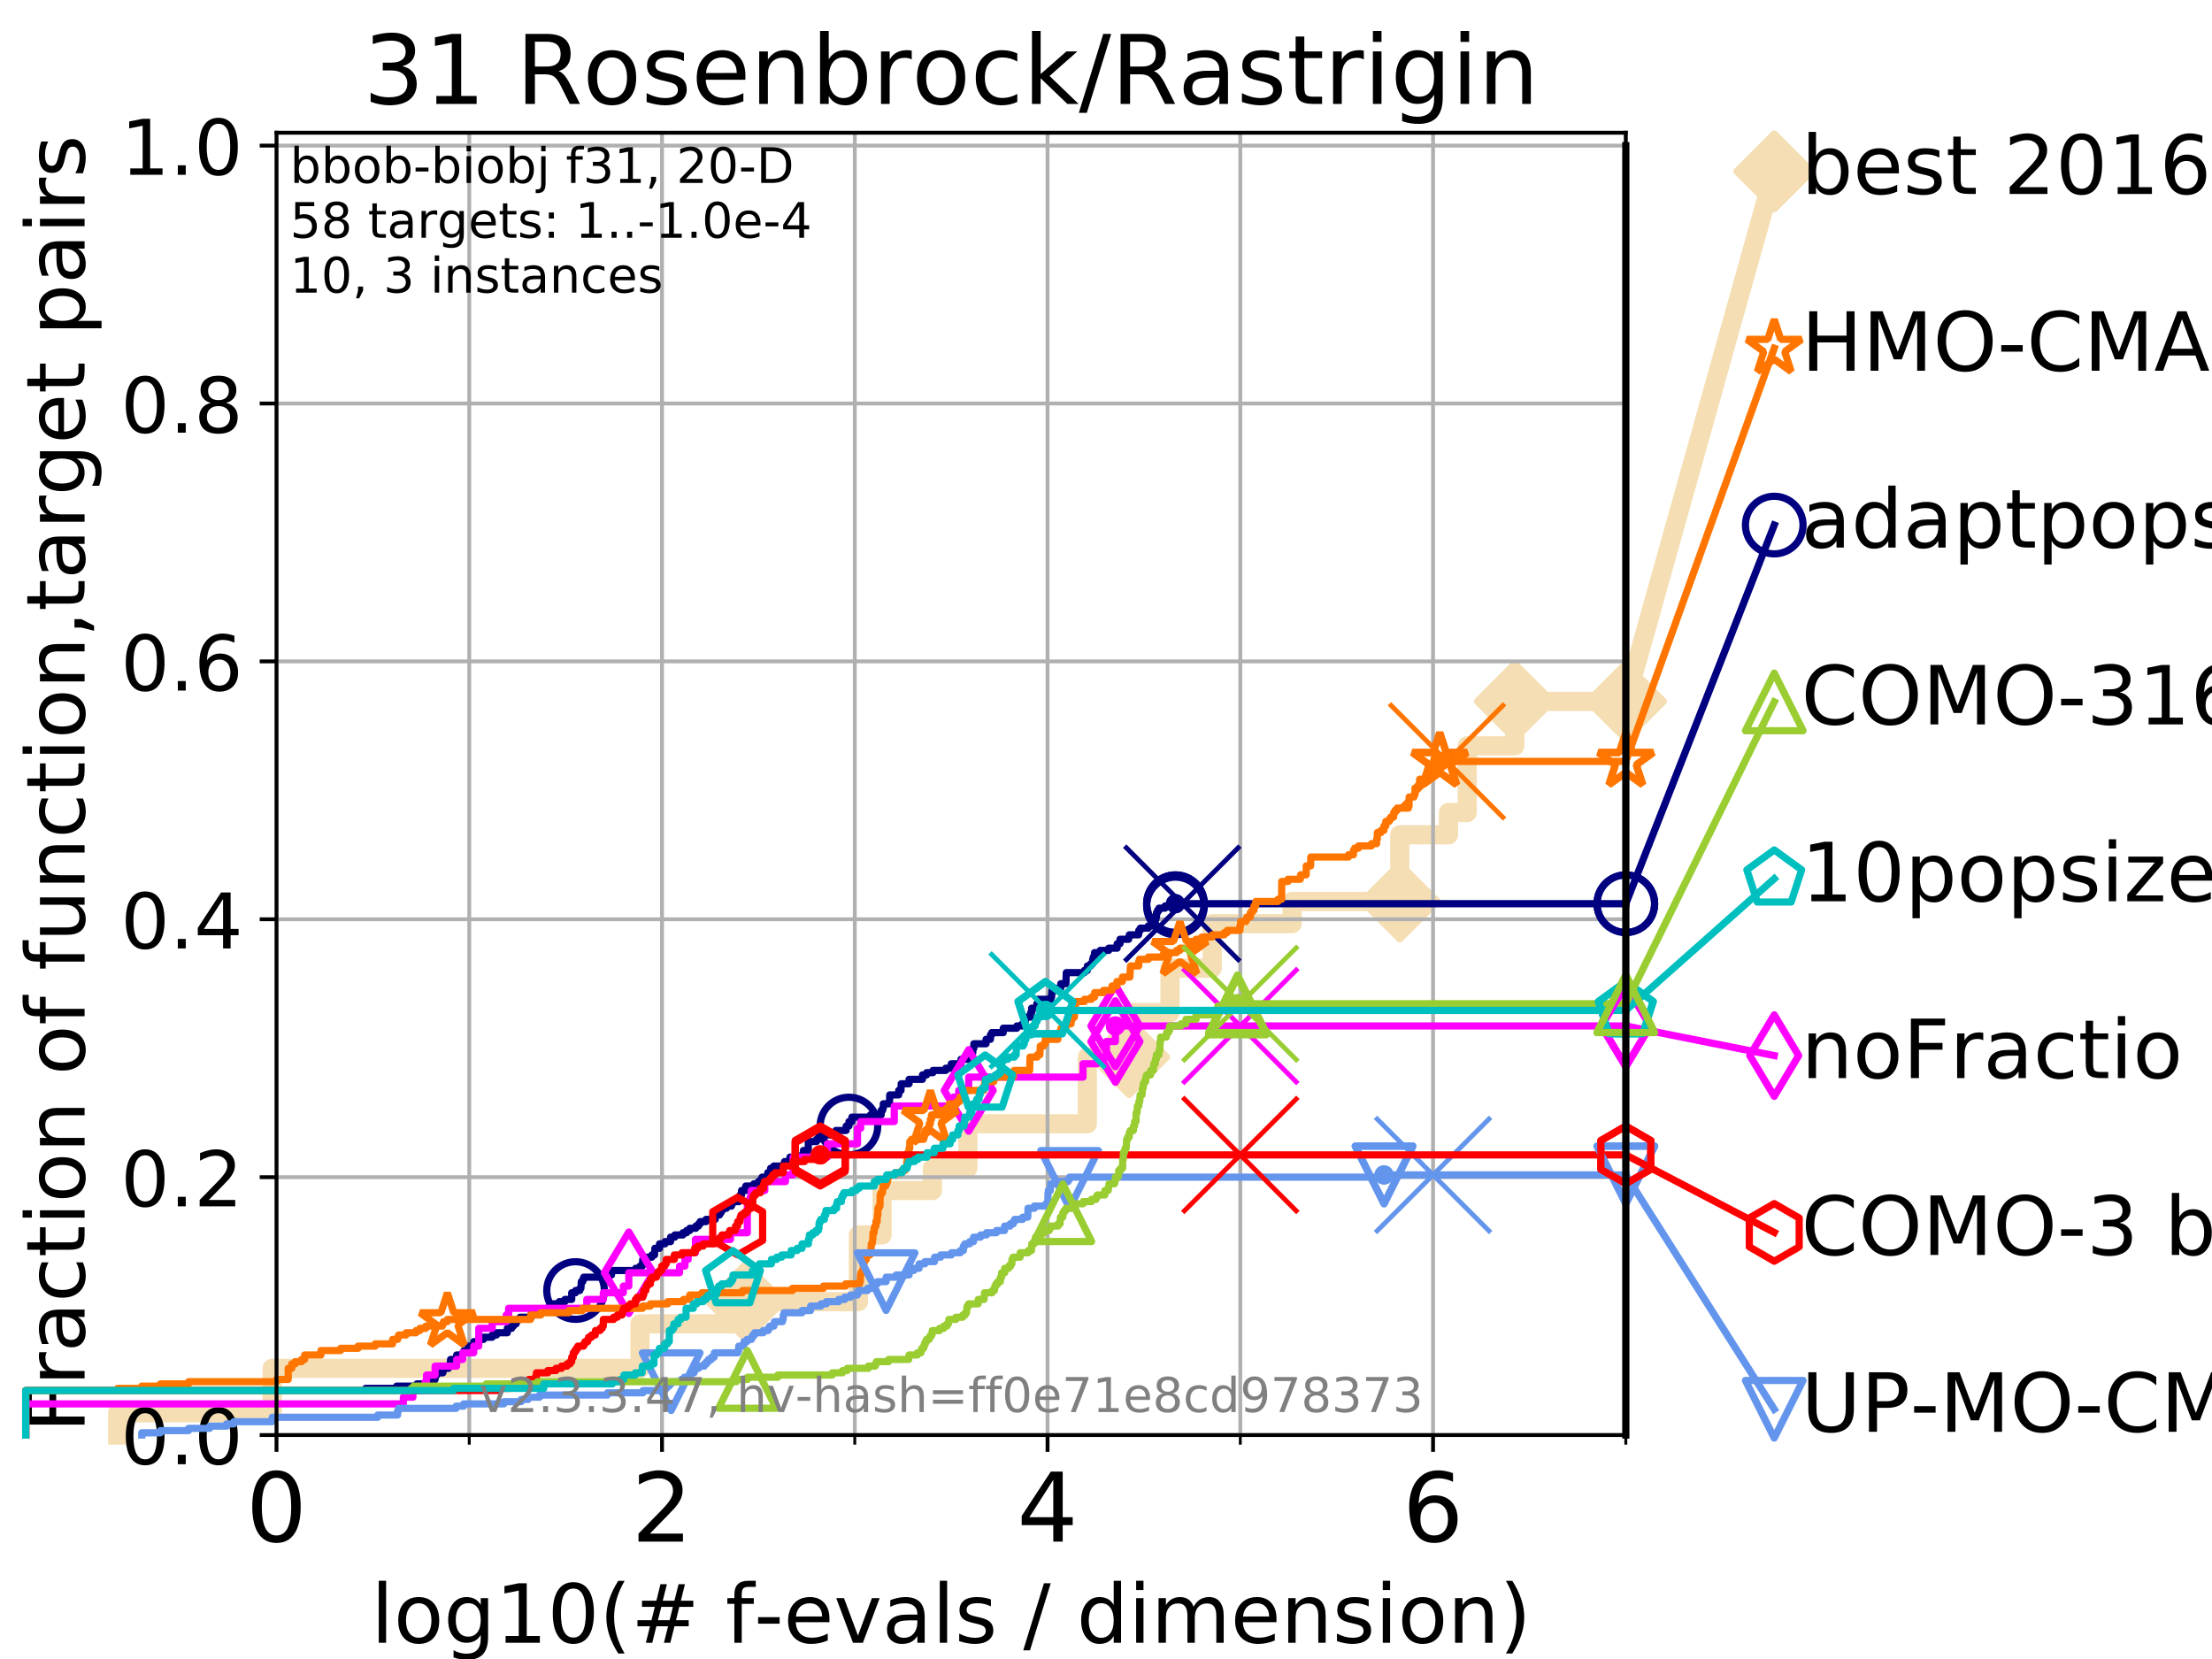 <?xml version="1.0" encoding="utf-8" standalone="no"?>
<!DOCTYPE svg PUBLIC "-//W3C//DTD SVG 1.1//EN"
  "http://www.w3.org/Graphics/SVG/1.1/DTD/svg11.dtd">
<!-- Created with matplotlib (https://matplotlib.org/) -->
<svg height="345.6pt" version="1.1" viewBox="0 0 460.8 345.6" width="460.8pt" xmlns="http://www.w3.org/2000/svg" xmlns:xlink="http://www.w3.org/1999/xlink">
 <defs>
  <style type="text/css">
*{stroke-linecap:butt;stroke-linejoin:round;}
  </style>
 </defs>
 <g id="figure_1">
  <g id="patch_1">
   <path d="M 0 345.6 
L 460.8 345.6 
L 460.8 0 
L 0 0 
z
" style="fill:#ffffff;"/>
  </g>
  <g id="axes_1">
   <g id="patch_2">
    <path d="M 57.6 298.944 
L 338.688 298.944 
L 338.688 27.648 
L 57.6 27.648 
z
" style="fill:#ffffff;"/>
   </g>
   <g id="line2d_1">
    <path d="M 24.516 298.944 
L 24.516 294.313 
L 56.705 294.313 
L 56.705 285.05 
L 133.319 285.05 
L 133.319 275.788 
L 155.348 275.788 
L 155.348 271.157 
L 178.812 271.157 
L 178.812 257.263 
L 183.76 257.263 
L 183.76 248.001 
L 194.239 248.001 
L 194.239 243.37 
L 201.63 243.37 
L 201.63 234.107 
L 226.506 234.107 
L 226.506 220.214 
L 235.235 220.214 
L 235.235 210.951 
L 243.733 210.951 
L 243.733 201.689 
L 252.522 201.689 
L 252.522 192.426 
L 269.175 192.426 
L 269.175 187.795 
L 291.598 187.795 
L 291.598 173.901 
L 301.743 173.901 
L 301.743 169.27 
L 305.644 169.27 
L 305.644 155.377 
L 315.563 155.377 
L 315.563 146.114 
L 338.688 146.114 
" style="fill:none;stroke:#f5deb3;stroke-linecap:square;stroke-width:4;"/>
   </g>
   <g id="line2d_2">
    <defs>
     <path d="M 0 7.778 
L 7.778 0 
L 0 -7.778 
L -7.778 0 
z
" id="m4c6293e668" style="stroke:#f5deb3;stroke-linejoin:miter;stroke-width:1.5;"/>
    </defs>
    <g>
     <use style="fill:#f5deb3;stroke:#f5deb3;stroke-linejoin:miter;stroke-width:1.5;" x="155.348" xlink:href="#m4c6293e668" y="271.157"/>
     <use style="fill:#f5deb3;stroke:#f5deb3;stroke-linejoin:miter;stroke-width:1.5;" x="235.235" xlink:href="#m4c6293e668" y="220.214"/>
     <use style="fill:#f5deb3;stroke:#f5deb3;stroke-linejoin:miter;stroke-width:1.5;" x="291.598" xlink:href="#m4c6293e668" y="187.795"/>
     <use style="fill:#f5deb3;stroke:#f5deb3;stroke-linejoin:miter;stroke-width:1.5;" x="315.563" xlink:href="#m4c6293e668" y="146.114"/>
     <use style="fill:#f5deb3;stroke:#f5deb3;stroke-linejoin:miter;stroke-width:1.5;" x="338.688" xlink:href="#m4c6293e668" y="146.114"/>
    </g>
   </g>
   <g id="line2d_3">
    <path style="fill:none;stroke:#f5deb3;stroke-linecap:square;stroke-width:4;"/>
    <g/>
   </g>
   <g id="line2d_4">
    <path d="M 338.688 146.114 
L 369.608 35.706 
" style="fill:none;stroke:#f5deb3;stroke-linecap:square;stroke-width:4;"/>
    <g>
     <use style="fill:#f5deb3;stroke:#f5deb3;stroke-linejoin:miter;stroke-width:1.5;" x="338.688" xlink:href="#m4c6293e668" y="146.114"/>
     <use style="fill:#f5deb3;stroke:#f5deb3;stroke-linejoin:miter;stroke-width:1.5;" x="369.608" xlink:href="#m4c6293e668" y="35.706"/>
    </g>
   </g>
   <g id="matplotlib.axis_1">
    <g id="xtick_1">
     <g id="line2d_5">
      <path clip-path="url(#p544be82c40)" d="M 57.6 298.944 
L 57.6 27.648 
" style="fill:none;stroke:#b0b0b0;stroke-linecap:square;stroke-width:0.8;"/>
     </g>
     <g id="line2d_6">
      <defs>
       <path d="M 0 0 
L 0 3.5 
" id="m8250b3f037" style="stroke:#000000;stroke-width:0.8;"/>
      </defs>
      <g>
       <use style="stroke:#000000;stroke-width:0.8;" x="57.6" xlink:href="#m8250b3f037" y="298.944"/>
      </g>
     </g>
     <g id="text_1">
      <!-- 0 -->
      <defs>
       <path d="M 31.781 66.406 
Q 24.172 66.406 20.328 58.906 
Q 16.5 51.422 16.5 36.375 
Q 16.5 21.391 20.328 13.891 
Q 24.172 6.391 31.781 6.391 
Q 39.453 6.391 43.281 13.891 
Q 47.125 21.391 47.125 36.375 
Q 47.125 51.422 43.281 58.906 
Q 39.453 66.406 31.781 66.406 
z
M 31.781 74.219 
Q 44.047 74.219 50.516 64.516 
Q 56.984 54.828 56.984 36.375 
Q 56.984 17.969 50.516 8.266 
Q 44.047 -1.422 31.781 -1.422 
Q 19.531 -1.422 13.062 8.266 
Q 6.594 17.969 6.594 36.375 
Q 6.594 54.828 13.062 64.516 
Q 19.531 74.219 31.781 74.219 
z
" id="DejaVuSans-48"/>
      </defs>
      <g transform="translate(51.237 321.141)scale(0.2 -0.2)">
       <use xlink:href="#DejaVuSans-48"/>
      </g>
     </g>
    </g>
    <g id="xtick_2">
     <g id="line2d_7">
      <path clip-path="url(#p544be82c40)" d="M 137.911 298.944 
L 137.911 27.648 
" style="fill:none;stroke:#b0b0b0;stroke-linecap:square;stroke-width:0.8;"/>
     </g>
     <g id="line2d_8">
      <g>
       <use style="stroke:#000000;stroke-width:0.8;" x="137.911" xlink:href="#m8250b3f037" y="298.944"/>
      </g>
     </g>
     <g id="text_2">
      <!-- 2 -->
      <defs>
       <path d="M 19.188 8.297 
L 53.609 8.297 
L 53.609 0 
L 7.328 0 
L 7.328 8.297 
Q 12.938 14.109 22.625 23.891 
Q 32.328 33.688 34.812 36.531 
Q 39.547 41.844 41.422 45.531 
Q 43.312 49.219 43.312 52.781 
Q 43.312 58.594 39.234 62.25 
Q 35.156 65.922 28.609 65.922 
Q 23.969 65.922 18.812 64.312 
Q 13.672 62.703 7.812 59.422 
L 7.812 69.391 
Q 13.766 71.781 18.938 73 
Q 24.125 74.219 28.422 74.219 
Q 39.75 74.219 46.484 68.547 
Q 53.219 62.891 53.219 53.422 
Q 53.219 48.922 51.531 44.891 
Q 49.859 40.875 45.406 35.406 
Q 44.188 33.984 37.641 27.219 
Q 31.109 20.453 19.188 8.297 
z
" id="DejaVuSans-50"/>
      </defs>
      <g transform="translate(131.548 321.141)scale(0.2 -0.2)">
       <use xlink:href="#DejaVuSans-50"/>
      </g>
     </g>
    </g>
    <g id="xtick_3">
     <g id="line2d_9">
      <path clip-path="url(#p544be82c40)" d="M 218.222 298.944 
L 218.222 27.648 
" style="fill:none;stroke:#b0b0b0;stroke-linecap:square;stroke-width:0.8;"/>
     </g>
     <g id="line2d_10">
      <g>
       <use style="stroke:#000000;stroke-width:0.8;" x="218.222" xlink:href="#m8250b3f037" y="298.944"/>
      </g>
     </g>
     <g id="text_3">
      <!-- 4 -->
      <defs>
       <path d="M 37.797 64.312 
L 12.891 25.391 
L 37.797 25.391 
z
M 35.203 72.906 
L 47.609 72.906 
L 47.609 25.391 
L 58.016 25.391 
L 58.016 17.188 
L 47.609 17.188 
L 47.609 0 
L 37.797 0 
L 37.797 17.188 
L 4.891 17.188 
L 4.891 26.703 
z
" id="DejaVuSans-52"/>
      </defs>
      <g transform="translate(211.859 321.141)scale(0.2 -0.2)">
       <use xlink:href="#DejaVuSans-52"/>
      </g>
     </g>
    </g>
    <g id="xtick_4">
     <g id="line2d_11">
      <path clip-path="url(#p544be82c40)" d="M 298.533 298.944 
L 298.533 27.648 
" style="fill:none;stroke:#b0b0b0;stroke-linecap:square;stroke-width:0.8;"/>
     </g>
     <g id="line2d_12">
      <g>
       <use style="stroke:#000000;stroke-width:0.8;" x="298.533" xlink:href="#m8250b3f037" y="298.944"/>
      </g>
     </g>
     <g id="text_4">
      <!-- 6 -->
      <defs>
       <path d="M 33.016 40.375 
Q 26.375 40.375 22.484 35.828 
Q 18.609 31.297 18.609 23.391 
Q 18.609 15.531 22.484 10.953 
Q 26.375 6.391 33.016 6.391 
Q 39.656 6.391 43.531 10.953 
Q 47.406 15.531 47.406 23.391 
Q 47.406 31.297 43.531 35.828 
Q 39.656 40.375 33.016 40.375 
z
M 52.594 71.297 
L 52.594 62.312 
Q 48.875 64.062 45.094 64.984 
Q 41.312 65.922 37.594 65.922 
Q 27.828 65.922 22.672 59.328 
Q 17.531 52.734 16.797 39.406 
Q 19.672 43.656 24.016 45.922 
Q 28.375 48.188 33.594 48.188 
Q 44.578 48.188 50.953 41.516 
Q 57.328 34.859 57.328 23.391 
Q 57.328 12.156 50.688 5.359 
Q 44.047 -1.422 33.016 -1.422 
Q 20.359 -1.422 13.672 8.266 
Q 6.984 17.969 6.984 36.375 
Q 6.984 53.656 15.188 63.938 
Q 23.391 74.219 37.203 74.219 
Q 40.922 74.219 44.703 73.484 
Q 48.484 72.75 52.594 71.297 
z
" id="DejaVuSans-54"/>
      </defs>
      <g transform="translate(292.17 321.141)scale(0.2 -0.2)">
       <use xlink:href="#DejaVuSans-54"/>
      </g>
     </g>
    </g>
    <g id="xtick_5">
     <g id="line2d_13">
      <path clip-path="url(#p544be82c40)" d="M 97.755 298.944 
L 97.755 27.648 
" style="fill:none;stroke:#b0b0b0;stroke-linecap:square;stroke-width:0.8;"/>
     </g>
     <g id="line2d_14">
      <defs>
       <path d="M 0 0 
L 0 2 
" id="maaa1f6fb45" style="stroke:#000000;stroke-width:0.6;"/>
      </defs>
      <g>
       <use style="stroke:#000000;stroke-width:0.6;" x="97.755" xlink:href="#maaa1f6fb45" y="298.944"/>
      </g>
     </g>
    </g>
    <g id="xtick_6">
     <g id="line2d_15">
      <path clip-path="url(#p544be82c40)" d="M 178.066 298.944 
L 178.066 27.648 
" style="fill:none;stroke:#b0b0b0;stroke-linecap:square;stroke-width:0.8;"/>
     </g>
     <g id="line2d_16">
      <g>
       <use style="stroke:#000000;stroke-width:0.6;" x="178.066" xlink:href="#maaa1f6fb45" y="298.944"/>
      </g>
     </g>
    </g>
    <g id="xtick_7">
     <g id="line2d_17">
      <path clip-path="url(#p544be82c40)" d="M 258.377 298.944 
L 258.377 27.648 
" style="fill:none;stroke:#b0b0b0;stroke-linecap:square;stroke-width:0.8;"/>
     </g>
     <g id="line2d_18">
      <g>
       <use style="stroke:#000000;stroke-width:0.6;" x="258.377" xlink:href="#maaa1f6fb45" y="298.944"/>
      </g>
     </g>
    </g>
    <g id="xtick_8">
     <g id="line2d_19">
      <path clip-path="url(#p544be82c40)" d="M 338.688 298.944 
L 338.688 27.648 
" style="fill:none;stroke:#b0b0b0;stroke-linecap:square;stroke-width:0.8;"/>
     </g>
     <g id="line2d_20">
      <g>
       <use style="stroke:#000000;stroke-width:0.6;" x="338.688" xlink:href="#maaa1f6fb45" y="298.944"/>
      </g>
     </g>
    </g>
    <g id="text_5">
     <!-- log10(# f-evals / dimension) -->
     <defs>
      <path d="M 9.422 75.984 
L 18.406 75.984 
L 18.406 0 
L 9.422 0 
z
" id="DejaVuSans-108"/>
      <path d="M 30.609 48.391 
Q 23.391 48.391 19.188 42.75 
Q 14.984 37.109 14.984 27.297 
Q 14.984 17.484 19.156 11.844 
Q 23.344 6.203 30.609 6.203 
Q 37.797 6.203 41.984 11.859 
Q 46.188 17.531 46.188 27.297 
Q 46.188 37.016 41.984 42.703 
Q 37.797 48.391 30.609 48.391 
z
M 30.609 56 
Q 42.328 56 49.016 48.375 
Q 55.719 40.766 55.719 27.297 
Q 55.719 13.875 49.016 6.219 
Q 42.328 -1.422 30.609 -1.422 
Q 18.844 -1.422 12.172 6.219 
Q 5.516 13.875 5.516 27.297 
Q 5.516 40.766 12.172 48.375 
Q 18.844 56 30.609 56 
z
" id="DejaVuSans-111"/>
      <path d="M 45.406 27.984 
Q 45.406 37.75 41.375 43.109 
Q 37.359 48.484 30.078 48.484 
Q 22.859 48.484 18.828 43.109 
Q 14.797 37.75 14.797 27.984 
Q 14.797 18.266 18.828 12.891 
Q 22.859 7.516 30.078 7.516 
Q 37.359 7.516 41.375 12.891 
Q 45.406 18.266 45.406 27.984 
z
M 54.391 6.781 
Q 54.391 -7.172 48.188 -13.984 
Q 42 -20.797 29.203 -20.797 
Q 24.469 -20.797 20.266 -20.094 
Q 16.062 -19.391 12.109 -17.922 
L 12.109 -9.188 
Q 16.062 -11.328 19.922 -12.344 
Q 23.781 -13.375 27.781 -13.375 
Q 36.625 -13.375 41.016 -8.766 
Q 45.406 -4.156 45.406 5.172 
L 45.406 9.625 
Q 42.625 4.781 38.281 2.391 
Q 33.938 0 27.875 0 
Q 17.828 0 11.672 7.656 
Q 5.516 15.328 5.516 27.984 
Q 5.516 40.672 11.672 48.328 
Q 17.828 56 27.875 56 
Q 33.938 56 38.281 53.609 
Q 42.625 51.219 45.406 46.391 
L 45.406 54.688 
L 54.391 54.688 
z
" id="DejaVuSans-103"/>
      <path d="M 12.406 8.297 
L 28.516 8.297 
L 28.516 63.922 
L 10.984 60.406 
L 10.984 69.391 
L 28.422 72.906 
L 38.281 72.906 
L 38.281 8.297 
L 54.391 8.297 
L 54.391 0 
L 12.406 0 
z
" id="DejaVuSans-49"/>
      <path d="M 31 75.875 
Q 24.469 64.656 21.281 53.656 
Q 18.109 42.672 18.109 31.391 
Q 18.109 20.125 21.312 9.062 
Q 24.516 -2 31 -13.188 
L 23.188 -13.188 
Q 15.875 -1.703 12.234 9.375 
Q 8.594 20.453 8.594 31.391 
Q 8.594 42.281 12.203 53.312 
Q 15.828 64.359 23.188 75.875 
z
" id="DejaVuSans-40"/>
      <path d="M 51.125 44 
L 36.922 44 
L 32.812 27.688 
L 47.125 27.688 
z
M 43.797 71.781 
L 38.719 51.516 
L 52.984 51.516 
L 58.109 71.781 
L 65.922 71.781 
L 60.891 51.516 
L 76.125 51.516 
L 76.125 44 
L 58.984 44 
L 54.984 27.688 
L 70.516 27.688 
L 70.516 20.219 
L 53.078 20.219 
L 48 0 
L 40.188 0 
L 45.219 20.219 
L 30.906 20.219 
L 25.875 0 
L 18.016 0 
L 23.094 20.219 
L 7.719 20.219 
L 7.719 27.688 
L 24.906 27.688 
L 29 44 
L 13.281 44 
L 13.281 51.516 
L 30.906 51.516 
L 35.891 71.781 
z
" id="DejaVuSans-35"/>
      <path id="DejaVuSans-32"/>
      <path d="M 37.109 75.984 
L 37.109 68.5 
L 28.516 68.5 
Q 23.688 68.5 21.797 66.547 
Q 19.922 64.594 19.922 59.516 
L 19.922 54.688 
L 34.719 54.688 
L 34.719 47.703 
L 19.922 47.703 
L 19.922 0 
L 10.891 0 
L 10.891 47.703 
L 2.297 47.703 
L 2.297 54.688 
L 10.891 54.688 
L 10.891 58.5 
Q 10.891 67.625 15.141 71.797 
Q 19.391 75.984 28.609 75.984 
z
" id="DejaVuSans-102"/>
      <path d="M 4.891 31.391 
L 31.203 31.391 
L 31.203 23.391 
L 4.891 23.391 
z
" id="DejaVuSans-45"/>
      <path d="M 56.203 29.594 
L 56.203 25.203 
L 14.891 25.203 
Q 15.484 15.922 20.484 11.062 
Q 25.484 6.203 34.422 6.203 
Q 39.594 6.203 44.453 7.469 
Q 49.312 8.734 54.109 11.281 
L 54.109 2.781 
Q 49.266 0.734 44.188 -0.344 
Q 39.109 -1.422 33.891 -1.422 
Q 20.797 -1.422 13.156 6.188 
Q 5.516 13.812 5.516 26.812 
Q 5.516 40.234 12.766 48.109 
Q 20.016 56 32.328 56 
Q 43.359 56 49.781 48.891 
Q 56.203 41.797 56.203 29.594 
z
M 47.219 32.234 
Q 47.125 39.594 43.094 43.984 
Q 39.062 48.391 32.422 48.391 
Q 24.906 48.391 20.391 44.141 
Q 15.875 39.891 15.188 32.172 
z
" id="DejaVuSans-101"/>
      <path d="M 2.984 54.688 
L 12.5 54.688 
L 29.594 8.797 
L 46.688 54.688 
L 56.203 54.688 
L 35.688 0 
L 23.484 0 
z
" id="DejaVuSans-118"/>
      <path d="M 34.281 27.484 
Q 23.391 27.484 19.188 25 
Q 14.984 22.516 14.984 16.5 
Q 14.984 11.719 18.141 8.906 
Q 21.297 6.109 26.703 6.109 
Q 34.188 6.109 38.703 11.406 
Q 43.219 16.703 43.219 25.484 
L 43.219 27.484 
z
M 52.203 31.203 
L 52.203 0 
L 43.219 0 
L 43.219 8.297 
Q 40.141 3.328 35.547 0.953 
Q 30.953 -1.422 24.312 -1.422 
Q 15.922 -1.422 10.953 3.297 
Q 6 8.016 6 15.922 
Q 6 25.141 12.172 29.828 
Q 18.359 34.516 30.609 34.516 
L 43.219 34.516 
L 43.219 35.406 
Q 43.219 41.609 39.141 45 
Q 35.062 48.391 27.688 48.391 
Q 23 48.391 18.547 47.266 
Q 14.109 46.141 10.016 43.891 
L 10.016 52.203 
Q 14.938 54.109 19.578 55.047 
Q 24.219 56 28.609 56 
Q 40.484 56 46.344 49.844 
Q 52.203 43.703 52.203 31.203 
z
" id="DejaVuSans-97"/>
      <path d="M 44.281 53.078 
L 44.281 44.578 
Q 40.484 46.531 36.375 47.5 
Q 32.281 48.484 27.875 48.484 
Q 21.188 48.484 17.844 46.438 
Q 14.5 44.391 14.5 40.281 
Q 14.5 37.156 16.891 35.375 
Q 19.281 33.594 26.516 31.984 
L 29.594 31.297 
Q 39.156 29.25 43.188 25.516 
Q 47.219 21.781 47.219 15.094 
Q 47.219 7.469 41.188 3.016 
Q 35.156 -1.422 24.609 -1.422 
Q 20.219 -1.422 15.453 -0.562 
Q 10.688 0.297 5.422 2 
L 5.422 11.281 
Q 10.406 8.688 15.234 7.391 
Q 20.062 6.109 24.812 6.109 
Q 31.156 6.109 34.562 8.281 
Q 37.984 10.453 37.984 14.406 
Q 37.984 18.062 35.516 20.016 
Q 33.062 21.969 24.703 23.781 
L 21.578 24.516 
Q 13.234 26.266 9.516 29.906 
Q 5.812 33.547 5.812 39.891 
Q 5.812 47.609 11.281 51.797 
Q 16.75 56 26.812 56 
Q 31.781 56 36.172 55.266 
Q 40.578 54.547 44.281 53.078 
z
" id="DejaVuSans-115"/>
      <path d="M 25.391 72.906 
L 33.688 72.906 
L 8.297 -9.281 
L 0 -9.281 
z
" id="DejaVuSans-47"/>
      <path d="M 45.406 46.391 
L 45.406 75.984 
L 54.391 75.984 
L 54.391 0 
L 45.406 0 
L 45.406 8.203 
Q 42.578 3.328 38.25 0.953 
Q 33.938 -1.422 27.875 -1.422 
Q 17.969 -1.422 11.734 6.484 
Q 5.516 14.406 5.516 27.297 
Q 5.516 40.188 11.734 48.094 
Q 17.969 56 27.875 56 
Q 33.938 56 38.25 53.625 
Q 42.578 51.266 45.406 46.391 
z
M 14.797 27.297 
Q 14.797 17.391 18.875 11.75 
Q 22.953 6.109 30.078 6.109 
Q 37.203 6.109 41.297 11.75 
Q 45.406 17.391 45.406 27.297 
Q 45.406 37.203 41.297 42.844 
Q 37.203 48.484 30.078 48.484 
Q 22.953 48.484 18.875 42.844 
Q 14.797 37.203 14.797 27.297 
z
" id="DejaVuSans-100"/>
      <path d="M 9.422 54.688 
L 18.406 54.688 
L 18.406 0 
L 9.422 0 
z
M 9.422 75.984 
L 18.406 75.984 
L 18.406 64.594 
L 9.422 64.594 
z
" id="DejaVuSans-105"/>
      <path d="M 52 44.188 
Q 55.375 50.25 60.062 53.125 
Q 64.75 56 71.094 56 
Q 79.641 56 84.281 50.016 
Q 88.922 44.047 88.922 33.016 
L 88.922 0 
L 79.891 0 
L 79.891 32.719 
Q 79.891 40.578 77.094 44.375 
Q 74.312 48.188 68.609 48.188 
Q 61.625 48.188 57.562 43.547 
Q 53.516 38.922 53.516 30.906 
L 53.516 0 
L 44.484 0 
L 44.484 32.719 
Q 44.484 40.625 41.703 44.406 
Q 38.922 48.188 33.109 48.188 
Q 26.219 48.188 22.156 43.531 
Q 18.109 38.875 18.109 30.906 
L 18.109 0 
L 9.078 0 
L 9.078 54.688 
L 18.109 54.688 
L 18.109 46.188 
Q 21.188 51.219 25.484 53.609 
Q 29.781 56 35.688 56 
Q 41.656 56 45.828 52.969 
Q 50 49.953 52 44.188 
z
" id="DejaVuSans-109"/>
      <path d="M 54.891 33.016 
L 54.891 0 
L 45.906 0 
L 45.906 32.719 
Q 45.906 40.484 42.875 44.328 
Q 39.844 48.188 33.797 48.188 
Q 26.516 48.188 22.312 43.547 
Q 18.109 38.922 18.109 30.906 
L 18.109 0 
L 9.078 0 
L 9.078 54.688 
L 18.109 54.688 
L 18.109 46.188 
Q 21.344 51.125 25.703 53.562 
Q 30.078 56 35.797 56 
Q 45.219 56 50.047 50.172 
Q 54.891 44.344 54.891 33.016 
z
" id="DejaVuSans-110"/>
      <path d="M 8.016 75.875 
L 15.828 75.875 
Q 23.141 64.359 26.781 53.312 
Q 30.422 42.281 30.422 31.391 
Q 30.422 20.453 26.781 9.375 
Q 23.141 -1.703 15.828 -13.188 
L 8.016 -13.188 
Q 14.5 -2 17.703 9.062 
Q 20.906 20.125 20.906 31.391 
Q 20.906 42.672 17.703 53.656 
Q 14.5 64.656 8.016 75.875 
z
" id="DejaVuSans-41"/>
     </defs>
     <g transform="translate(77.303 342.218)scale(0.17 -0.17)">
      <use xlink:href="#DejaVuSans-108"/>
      <use x="27.783" xlink:href="#DejaVuSans-111"/>
      <use x="88.965" xlink:href="#DejaVuSans-103"/>
      <use x="152.441" xlink:href="#DejaVuSans-49"/>
      <use x="216.064" xlink:href="#DejaVuSans-48"/>
      <use x="279.688" xlink:href="#DejaVuSans-40"/>
      <use x="318.701" xlink:href="#DejaVuSans-35"/>
      <use x="402.49" xlink:href="#DejaVuSans-32"/>
      <use x="434.277" xlink:href="#DejaVuSans-102"/>
      <use x="469.404" xlink:href="#DejaVuSans-45"/>
      <use x="505.488" xlink:href="#DejaVuSans-101"/>
      <use x="567.012" xlink:href="#DejaVuSans-118"/>
      <use x="626.191" xlink:href="#DejaVuSans-97"/>
      <use x="687.471" xlink:href="#DejaVuSans-108"/>
      <use x="715.254" xlink:href="#DejaVuSans-115"/>
      <use x="767.354" xlink:href="#DejaVuSans-32"/>
      <use x="799.141" xlink:href="#DejaVuSans-47"/>
      <use x="832.832" xlink:href="#DejaVuSans-32"/>
      <use x="864.619" xlink:href="#DejaVuSans-100"/>
      <use x="928.096" xlink:href="#DejaVuSans-105"/>
      <use x="955.879" xlink:href="#DejaVuSans-109"/>
      <use x="1053.291" xlink:href="#DejaVuSans-101"/>
      <use x="1114.814" xlink:href="#DejaVuSans-110"/>
      <use x="1178.193" xlink:href="#DejaVuSans-115"/>
      <use x="1230.293" xlink:href="#DejaVuSans-105"/>
      <use x="1258.076" xlink:href="#DejaVuSans-111"/>
      <use x="1319.258" xlink:href="#DejaVuSans-110"/>
      <use x="1382.637" xlink:href="#DejaVuSans-41"/>
     </g>
    </g>
   </g>
   <g id="matplotlib.axis_2">
    <g id="ytick_1">
     <g id="line2d_21">
      <path clip-path="url(#p544be82c40)" d="M 57.6 298.944 
L 338.688 298.944 
" style="fill:none;stroke:#b0b0b0;stroke-linecap:square;stroke-width:0.8;"/>
     </g>
     <g id="line2d_22">
      <defs>
       <path d="M 0 0 
L -3.5 0 
" id="me68e6274bb" style="stroke:#000000;stroke-width:0.8;"/>
      </defs>
      <g>
       <use style="stroke:#000000;stroke-width:0.8;" x="57.6" xlink:href="#me68e6274bb" y="298.944"/>
      </g>
     </g>
     <g id="text_6">
      <!-- 0.0 -->
      <defs>
       <path d="M 10.688 12.406 
L 21 12.406 
L 21 0 
L 10.688 0 
z
" id="DejaVuSans-46"/>
      </defs>
      <g transform="translate(25.155 305.023)scale(0.16 -0.16)">
       <use xlink:href="#DejaVuSans-48"/>
       <use x="63.623" xlink:href="#DejaVuSans-46"/>
       <use x="95.41" xlink:href="#DejaVuSans-48"/>
      </g>
     </g>
    </g>
    <g id="ytick_2">
     <g id="line2d_23">
      <path clip-path="url(#p544be82c40)" d="M 57.6 245.222 
L 338.688 245.222 
" style="fill:none;stroke:#b0b0b0;stroke-linecap:square;stroke-width:0.8;"/>
     </g>
     <g id="line2d_24">
      <g>
       <use style="stroke:#000000;stroke-width:0.8;" x="57.6" xlink:href="#me68e6274bb" y="245.222"/>
      </g>
     </g>
     <g id="text_7">
      <!-- 0.2 -->
      <g transform="translate(25.155 251.301)scale(0.16 -0.16)">
       <use xlink:href="#DejaVuSans-48"/>
       <use x="63.623" xlink:href="#DejaVuSans-46"/>
       <use x="95.41" xlink:href="#DejaVuSans-50"/>
      </g>
     </g>
    </g>
    <g id="ytick_3">
     <g id="line2d_25">
      <path clip-path="url(#p544be82c40)" d="M 57.6 191.5 
L 338.688 191.5 
" style="fill:none;stroke:#b0b0b0;stroke-linecap:square;stroke-width:0.8;"/>
     </g>
     <g id="line2d_26">
      <g>
       <use style="stroke:#000000;stroke-width:0.8;" x="57.6" xlink:href="#me68e6274bb" y="191.5"/>
      </g>
     </g>
     <g id="text_8">
      <!-- 0.4 -->
      <g transform="translate(25.155 197.579)scale(0.16 -0.16)">
       <use xlink:href="#DejaVuSans-48"/>
       <use x="63.623" xlink:href="#DejaVuSans-46"/>
       <use x="95.41" xlink:href="#DejaVuSans-52"/>
      </g>
     </g>
    </g>
    <g id="ytick_4">
     <g id="line2d_27">
      <path clip-path="url(#p544be82c40)" d="M 57.6 137.778 
L 338.688 137.778 
" style="fill:none;stroke:#b0b0b0;stroke-linecap:square;stroke-width:0.8;"/>
     </g>
     <g id="line2d_28">
      <g>
       <use style="stroke:#000000;stroke-width:0.8;" x="57.6" xlink:href="#me68e6274bb" y="137.778"/>
      </g>
     </g>
     <g id="text_9">
      <!-- 0.6 -->
      <g transform="translate(25.155 143.857)scale(0.16 -0.16)">
       <use xlink:href="#DejaVuSans-48"/>
       <use x="63.623" xlink:href="#DejaVuSans-46"/>
       <use x="95.41" xlink:href="#DejaVuSans-54"/>
      </g>
     </g>
    </g>
    <g id="ytick_5">
     <g id="line2d_29">
      <path clip-path="url(#p544be82c40)" d="M 57.6 84.056 
L 338.688 84.056 
" style="fill:none;stroke:#b0b0b0;stroke-linecap:square;stroke-width:0.8;"/>
     </g>
     <g id="line2d_30">
      <g>
       <use style="stroke:#000000;stroke-width:0.8;" x="57.6" xlink:href="#me68e6274bb" y="84.056"/>
      </g>
     </g>
     <g id="text_10">
      <!-- 0.8 -->
      <defs>
       <path d="M 31.781 34.625 
Q 24.75 34.625 20.719 30.859 
Q 16.703 27.094 16.703 20.516 
Q 16.703 13.922 20.719 10.156 
Q 24.75 6.391 31.781 6.391 
Q 38.812 6.391 42.859 10.172 
Q 46.922 13.969 46.922 20.516 
Q 46.922 27.094 42.891 30.859 
Q 38.875 34.625 31.781 34.625 
z
M 21.922 38.812 
Q 15.578 40.375 12.031 44.719 
Q 8.5 49.078 8.5 55.328 
Q 8.5 64.062 14.719 69.141 
Q 20.953 74.219 31.781 74.219 
Q 42.672 74.219 48.875 69.141 
Q 55.078 64.062 55.078 55.328 
Q 55.078 49.078 51.531 44.719 
Q 48 40.375 41.703 38.812 
Q 48.828 37.156 52.797 32.312 
Q 56.781 27.484 56.781 20.516 
Q 56.781 9.906 50.312 4.234 
Q 43.844 -1.422 31.781 -1.422 
Q 19.734 -1.422 13.25 4.234 
Q 6.781 9.906 6.781 20.516 
Q 6.781 27.484 10.781 32.312 
Q 14.797 37.156 21.922 38.812 
z
M 18.312 54.391 
Q 18.312 48.734 21.844 45.562 
Q 25.391 42.391 31.781 42.391 
Q 38.141 42.391 41.719 45.562 
Q 45.312 48.734 45.312 54.391 
Q 45.312 60.062 41.719 63.234 
Q 38.141 66.406 31.781 66.406 
Q 25.391 66.406 21.844 63.234 
Q 18.312 60.062 18.312 54.391 
z
" id="DejaVuSans-56"/>
      </defs>
      <g transform="translate(25.155 90.135)scale(0.16 -0.16)">
       <use xlink:href="#DejaVuSans-48"/>
       <use x="63.623" xlink:href="#DejaVuSans-46"/>
       <use x="95.41" xlink:href="#DejaVuSans-56"/>
      </g>
     </g>
    </g>
    <g id="ytick_6">
     <g id="line2d_31">
      <path clip-path="url(#p544be82c40)" d="M 57.6 30.334 
L 338.688 30.334 
" style="fill:none;stroke:#b0b0b0;stroke-linecap:square;stroke-width:0.8;"/>
     </g>
     <g id="line2d_32">
      <g>
       <use style="stroke:#000000;stroke-width:0.8;" x="57.6" xlink:href="#me68e6274bb" y="30.334"/>
      </g>
     </g>
     <g id="text_11">
      <!-- 1.0 -->
      <g transform="translate(25.155 36.413)scale(0.16 -0.16)">
       <use xlink:href="#DejaVuSans-49"/>
       <use x="63.623" xlink:href="#DejaVuSans-46"/>
       <use x="95.41" xlink:href="#DejaVuSans-48"/>
      </g>
     </g>
    </g>
    <g id="text_12">
     <!-- Fraction of function,target pairs -->
     <defs>
      <path d="M 9.812 72.906 
L 51.703 72.906 
L 51.703 64.594 
L 19.672 64.594 
L 19.672 43.109 
L 48.578 43.109 
L 48.578 34.812 
L 19.672 34.812 
L 19.672 0 
L 9.812 0 
z
" id="DejaVuSans-70"/>
      <path d="M 41.109 46.297 
Q 39.594 47.172 37.812 47.578 
Q 36.031 48 33.891 48 
Q 26.266 48 22.188 43.047 
Q 18.109 38.094 18.109 28.812 
L 18.109 0 
L 9.078 0 
L 9.078 54.688 
L 18.109 54.688 
L 18.109 46.188 
Q 20.953 51.172 25.484 53.578 
Q 30.031 56 36.531 56 
Q 37.453 56 38.578 55.875 
Q 39.703 55.766 41.062 55.516 
z
" id="DejaVuSans-114"/>
      <path d="M 48.781 52.594 
L 48.781 44.188 
Q 44.969 46.297 41.141 47.344 
Q 37.312 48.391 33.406 48.391 
Q 24.656 48.391 19.812 42.844 
Q 14.984 37.312 14.984 27.297 
Q 14.984 17.281 19.812 11.734 
Q 24.656 6.203 33.406 6.203 
Q 37.312 6.203 41.141 7.25 
Q 44.969 8.297 48.781 10.406 
L 48.781 2.094 
Q 45.016 0.344 40.984 -0.531 
Q 36.969 -1.422 32.422 -1.422 
Q 20.062 -1.422 12.781 6.344 
Q 5.516 14.109 5.516 27.297 
Q 5.516 40.672 12.859 48.328 
Q 20.219 56 33.016 56 
Q 37.156 56 41.109 55.141 
Q 45.062 54.297 48.781 52.594 
z
" id="DejaVuSans-99"/>
      <path d="M 18.312 70.219 
L 18.312 54.688 
L 36.812 54.688 
L 36.812 47.703 
L 18.312 47.703 
L 18.312 18.016 
Q 18.312 11.328 20.141 9.422 
Q 21.969 7.516 27.594 7.516 
L 36.812 7.516 
L 36.812 0 
L 27.594 0 
Q 17.188 0 13.234 3.875 
Q 9.281 7.766 9.281 18.016 
L 9.281 47.703 
L 2.688 47.703 
L 2.688 54.688 
L 9.281 54.688 
L 9.281 70.219 
z
" id="DejaVuSans-116"/>
      <path d="M 8.5 21.578 
L 8.5 54.688 
L 17.484 54.688 
L 17.484 21.922 
Q 17.484 14.156 20.5 10.266 
Q 23.531 6.391 29.594 6.391 
Q 36.859 6.391 41.078 11.031 
Q 45.312 15.672 45.312 23.688 
L 45.312 54.688 
L 54.297 54.688 
L 54.297 0 
L 45.312 0 
L 45.312 8.406 
Q 42.047 3.422 37.719 1 
Q 33.406 -1.422 27.688 -1.422 
Q 18.266 -1.422 13.375 4.438 
Q 8.5 10.297 8.5 21.578 
z
M 31.109 56 
z
" id="DejaVuSans-117"/>
      <path d="M 11.719 12.406 
L 22.016 12.406 
L 22.016 4 
L 14.016 -11.625 
L 7.719 -11.625 
L 11.719 4 
z
" id="DejaVuSans-44"/>
      <path d="M 18.109 8.203 
L 18.109 -20.797 
L 9.078 -20.797 
L 9.078 54.688 
L 18.109 54.688 
L 18.109 46.391 
Q 20.953 51.266 25.266 53.625 
Q 29.594 56 35.594 56 
Q 45.562 56 51.781 48.094 
Q 58.016 40.188 58.016 27.297 
Q 58.016 14.406 51.781 6.484 
Q 45.562 -1.422 35.594 -1.422 
Q 29.594 -1.422 25.266 0.953 
Q 20.953 3.328 18.109 8.203 
z
M 48.688 27.297 
Q 48.688 37.203 44.609 42.844 
Q 40.531 48.484 33.406 48.484 
Q 26.266 48.484 22.188 42.844 
Q 18.109 37.203 18.109 27.297 
Q 18.109 17.391 22.188 11.75 
Q 26.266 6.109 33.406 6.109 
Q 40.531 6.109 44.609 11.75 
Q 48.688 17.391 48.688 27.297 
z
" id="DejaVuSans-112"/>
     </defs>
     <g transform="translate(17.62 298.435)rotate(-90)scale(0.17 -0.17)">
      <use xlink:href="#DejaVuSans-70"/>
      <use x="57.41" xlink:href="#DejaVuSans-114"/>
      <use x="98.523" xlink:href="#DejaVuSans-97"/>
      <use x="159.803" xlink:href="#DejaVuSans-99"/>
      <use x="214.783" xlink:href="#DejaVuSans-116"/>
      <use x="253.992" xlink:href="#DejaVuSans-105"/>
      <use x="281.775" xlink:href="#DejaVuSans-111"/>
      <use x="342.957" xlink:href="#DejaVuSans-110"/>
      <use x="406.336" xlink:href="#DejaVuSans-32"/>
      <use x="438.123" xlink:href="#DejaVuSans-111"/>
      <use x="499.305" xlink:href="#DejaVuSans-102"/>
      <use x="534.51" xlink:href="#DejaVuSans-32"/>
      <use x="566.297" xlink:href="#DejaVuSans-102"/>
      <use x="601.502" xlink:href="#DejaVuSans-117"/>
      <use x="664.881" xlink:href="#DejaVuSans-110"/>
      <use x="728.26" xlink:href="#DejaVuSans-99"/>
      <use x="783.24" xlink:href="#DejaVuSans-116"/>
      <use x="822.449" xlink:href="#DejaVuSans-105"/>
      <use x="850.232" xlink:href="#DejaVuSans-111"/>
      <use x="911.414" xlink:href="#DejaVuSans-110"/>
      <use x="974.793" xlink:href="#DejaVuSans-44"/>
      <use x="1006.58" xlink:href="#DejaVuSans-116"/>
      <use x="1045.789" xlink:href="#DejaVuSans-97"/>
      <use x="1107.068" xlink:href="#DejaVuSans-114"/>
      <use x="1148.166" xlink:href="#DejaVuSans-103"/>
      <use x="1211.643" xlink:href="#DejaVuSans-101"/>
      <use x="1273.166" xlink:href="#DejaVuSans-116"/>
      <use x="1312.375" xlink:href="#DejaVuSans-32"/>
      <use x="1344.162" xlink:href="#DejaVuSans-112"/>
      <use x="1407.639" xlink:href="#DejaVuSans-97"/>
      <use x="1468.918" xlink:href="#DejaVuSans-105"/>
      <use x="1496.701" xlink:href="#DejaVuSans-114"/>
      <use x="1537.814" xlink:href="#DejaVuSans-115"/>
     </g>
    </g>
   </g>
   <g id="line2d_33">
    <defs>
     <path d="M 0 1.5 
C 0.398 1.5 0.779 1.342 1.061 1.061 
C 1.342 0.779 1.5 0.398 1.5 0 
C 1.5 -0.398 1.342 -0.779 1.061 -1.061 
C 0.779 -1.342 0.398 -1.5 0 -1.5 
C -0.398 -1.5 -0.779 -1.342 -1.061 -1.061 
C -1.342 -0.779 -1.5 -0.398 -1.5 0 
C -1.5 0.398 -1.342 0.779 -1.061 1.061 
C -0.779 1.342 -0.398 1.5 0 1.5 
z
" id="mc61b4b6326" style="stroke:#f5deb3;"/>
    </defs>
    <g>
     <use style="fill:#f5deb3;stroke:#f5deb3;" x="315.563" xlink:href="#mc61b4b6326" y="146.114"/>
     <use style="fill:#f5deb3;stroke:#f5deb3;" x="315.563" xlink:href="#mc61b4b6326" y="146.114"/>
    </g>
   </g>
   <g id="line2d_34">
    <defs>
     <path d="M 0 1.5 
C 0.398 1.5 0.779 1.342 1.061 1.061 
C 1.342 0.779 1.5 0.398 1.5 0 
C 1.5 -0.398 1.342 -0.779 1.061 -1.061 
C 0.779 -1.342 0.398 -1.5 0 -1.5 
C -0.398 -1.5 -0.779 -1.342 -1.061 -1.061 
C -1.342 -0.779 -1.5 -0.398 -1.5 0 
C -1.5 0.398 -1.342 0.779 -1.061 1.061 
C -0.779 1.342 -0.398 1.5 0 1.5 
z
" id="m736e854317" style="stroke:#000080;"/>
    </defs>
    <g>
     <use style="fill:#000080;stroke:#000080;" x="244.869" xlink:href="#m736e854317" y="188.258"/>
     <use style="fill:#000080;stroke:#000080;" x="244.869" xlink:href="#m736e854317" y="188.258"/>
    </g>
   </g>
   <g id="line2d_35">
    <path d="M 5.357 298.944 
L 5.357 289.682 
L 76.168 289.682 
L 76.168 289.218 
L 82.627 289.218 
L 82.627 288.755 
L 86.847 288.755 
L 86.847 288.292 
L 90.108 288.292 
L 90.108 287.829 
L 90.377 287.829 
L 90.377 287.366 
L 90.641 287.366 
L 90.641 286.44 
L 91.03 286.44 
L 91.03 285.977 
L 92.267 285.977 
L 92.267 285.514 
L 92.386 285.514 
L 92.386 285.05 
L 93.422 285.05 
L 93.422 284.587 
L 93.755 284.587 
L 93.864 283.198 
L 95.125 283.198 
L 95.125 282.272 
L 96.396 282.272 
L 96.396 281.809 
L 96.676 281.809 
L 96.676 281.345 
L 97.58 281.345 
L 97.58 280.419 
L 98.689 280.419 
L 98.689 279.493 
L 99.654 279.493 
L 99.654 279.03 
L 100.716 279.03 
L 100.716 278.567 
L 102.531 278.567 
L 102.531 278.104 
L 103.435 278.104 
L 103.435 277.64 
L 105.677 277.64 
L 105.677 276.714 
L 106.594 276.714 
L 106.594 276.251 
L 106.958 276.251 
L 106.958 275.788 
L 107.515 275.788 
L 107.515 275.325 
L 107.713 275.325 
L 107.713 274.862 
L 108.342 274.862 
L 108.342 274.399 
L 110.694 274.399 
L 110.694 273.472 
L 111.82 273.472 
L 111.82 273.009 
L 113.874 273.009 
L 113.874 272.546 
L 114.486 272.546 
L 114.486 272.083 
L 114.619 272.083 
L 114.619 271.62 
L 116.503 271.62 
L 116.503 271.157 
L 117.682 271.157 
L 117.682 270.694 
L 119.097 270.694 
L 119.097 269.304 
L 119.899 269.304 
L 119.899 268.841 
L 120.783 268.841 
L 120.783 268.378 
L 121.014 268.378 
L 121.106 266.989 
L 121.4 266.989 
L 121.4 266.526 
L 121.601 266.526 
L 121.601 266.062 
L 125.111 266.062 
L 125.111 265.599 
L 127.39 265.599 
L 127.39 264.673 
L 132.423 264.673 
L 132.423 264.21 
L 133.33 264.21 
L 133.33 263.747 
L 133.811 263.747 
L 133.899 262.357 
L 134.03 262.357 
L 134.03 261.894 
L 135.79 261.894 
L 135.79 261.431 
L 136.352 261.431 
L 136.419 260.042 
L 137.389 260.042 
L 137.389 259.116 
L 138.544 259.116 
L 138.544 258.653 
L 139.691 258.653 
L 139.691 257.726 
L 140.582 257.726 
L 140.582 257.263 
L 142.257 257.263 
L 142.257 256.8 
L 143.034 256.8 
L 143.034 256.337 
L 143.691 256.337 
L 143.691 255.874 
L 144.953 255.874 
L 144.953 255.411 
L 145.514 255.411 
L 145.514 254.948 
L 145.866 254.948 
L 145.866 254.484 
L 147.072 254.484 
L 147.072 254.021 
L 148.985 254.021 
L 148.985 253.095 
L 149.903 253.095 
L 149.903 252.632 
L 150.207 252.632 
L 150.207 252.169 
L 150.493 252.169 
L 150.493 251.706 
L 151.341 251.706 
L 151.341 251.243 
L 152.387 251.243 
L 152.387 250.779 
L 152.602 250.779 
L 152.602 250.316 
L 153.96 250.316 
L 153.96 249.39 
L 154.191 249.39 
L 154.191 248.927 
L 154.48 248.927 
L 154.48 248.001 
L 155.355 248.001 
L 155.355 247.075 
L 157.035 247.075 
L 157.035 246.611 
L 157.987 246.611 
L 157.987 246.148 
L 158.485 246.148 
L 158.485 245.685 
L 158.756 245.685 
L 158.756 245.222 
L 159.937 245.222 
L 159.937 244.296 
L 160.538 244.296 
L 160.538 243.37 
L 161.19 243.37 
L 161.19 242.906 
L 163.297 242.906 
L 163.297 242.443 
L 163.433 242.443 
L 163.433 241.98 
L 164.566 241.98 
L 164.566 241.054 
L 167.047 241.054 
L 167.047 240.591 
L 167.367 240.591 
L 167.367 239.665 
L 168.381 239.665 
L 168.381 237.812 
L 170.087 237.812 
L 170.087 237.349 
L 170.591 237.349 
L 170.591 236.423 
L 173.558 236.423 
L 173.558 235.96 
L 174.141 235.96 
L 174.141 235.496 
L 176.27 235.496 
L 176.27 234.57 
L 176.851 234.57 
L 176.851 233.644 
L 177.468 233.644 
L 177.468 232.718 
L 181.312 232.718 
L 181.312 232.255 
L 183.568 232.255 
L 183.568 231.328 
L 183.862 231.328 
L 183.862 230.865 
L 184.006 230.865 
L 184.006 229.939 
L 185.292 229.939 
L 185.351 228.087 
L 187.215 228.087 
L 187.215 227.16 
L 187.693 227.16 
L 187.738 225.771 
L 189.377 225.771 
L 189.377 224.845 
L 192.168 224.845 
L 192.168 223.918 
L 193.035 223.918 
L 193.035 223.455 
L 194.341 223.455 
L 194.341 222.992 
L 197.023 222.992 
L 197.023 222.529 
L 198.164 222.529 
L 198.164 221.603 
L 200.196 221.603 
L 200.196 220.677 
L 201.877 220.677 
L 201.877 219.75 
L 202.489 219.75 
L 202.489 219.287 
L 202.656 219.287 
L 202.656 218.361 
L 202.874 218.361 
L 202.874 217.435 
L 205.412 217.435 
L 205.412 216.509 
L 206.327 216.509 
L 206.327 215.582 
L 206.593 215.582 
L 206.593 215.119 
L 208.991 215.119 
L 208.991 214.193 
L 211.822 214.193 
L 211.822 213.73 
L 212.964 213.73 
L 212.964 213.267 
L 213.578 213.267 
L 213.666 211.877 
L 214.711 211.877 
L 214.711 210.951 
L 214.909 210.951 
L 214.909 210.025 
L 215.99 210.025 
L 215.99 209.099 
L 216.23 209.099 
L 216.23 208.172 
L 218.912 208.172 
L 218.912 207.709 
L 219.068 207.709 
L 219.157 206.32 
L 220.3 206.32 
L 220.3 205.857 
L 220.975 205.857 
L 220.975 204.931 
L 222.047 204.931 
L 222.129 202.615 
L 225.898 202.615 
L 225.898 202.152 
L 226.517 202.152 
L 226.517 201.226 
L 227.197 201.226 
L 227.197 200.762 
L 227.626 200.762 
L 227.626 199.836 
L 227.747 199.836 
L 227.747 199.373 
L 228.014 199.373 
L 228.014 198.447 
L 229.199 198.447 
L 229.199 197.984 
L 230.968 197.984 
L 230.968 197.521 
L 232.725 197.521 
L 232.725 196.594 
L 233.316 196.594 
L 233.316 195.668 
L 235.124 195.668 
L 235.124 195.205 
L 235.258 195.205 
L 235.258 194.742 
L 237.194 194.742 
L 237.233 193.816 
L 237.556 193.816 
L 237.556 193.353 
L 239.208 193.353 
L 239.208 192.889 
L 240.125 192.889 
L 240.125 192.426 
L 240.415 192.426 
L 240.415 191.963 
L 240.624 191.963 
L 240.624 191.5 
L 240.803 191.5 
L 240.803 191.037 
L 240.921 191.037 
L 240.921 190.111 
L 241.131 190.111 
L 241.131 189.648 
L 241.445 189.648 
L 241.445 189.184 
L 242.707 189.184 
L 242.707 188.721 
L 244.869 188.721 
L 244.869 188.258 
L 338.688 188.258 
L 338.688 188.258 
" style="fill:none;stroke:#000080;stroke-linecap:square;stroke-width:1.5;"/>
   </g>
   <g id="line2d_36">
    <defs>
     <path d="M 0 6 
C 1.591 6 3.117 5.368 4.243 4.243 
C 5.368 3.117 6 1.591 6 0 
C 6 -1.591 5.368 -3.117 4.243 -4.243 
C 3.117 -5.368 1.591 -6 0 -6 
C -1.591 -6 -3.117 -5.368 -4.243 -4.243 
C -5.368 -3.117 -6 -1.591 -6 0 
C -6 1.591 -5.368 3.117 -4.243 4.243 
C -3.117 5.368 -1.591 6 0 6 
z
" id="m0bbd7a6aa6" style="stroke:#000080;stroke-width:1.5;"/>
    </defs>
    <g>
     <use style="fill-opacity:0;stroke:#000080;stroke-width:1.5;" x="119.899" xlink:href="#m0bbd7a6aa6" y="268.841"/>
     <use style="fill-opacity:0;stroke:#000080;stroke-width:1.5;" x="176.851" xlink:href="#m0bbd7a6aa6" y="234.57"/>
     <use style="fill-opacity:0;stroke:#000080;stroke-width:1.5;" x="244.869" xlink:href="#m0bbd7a6aa6" y="188.721"/>
     <use style="fill-opacity:0;stroke:#000080;stroke-width:1.5;" x="244.869" xlink:href="#m0bbd7a6aa6" y="188.258"/>
     <use style="fill-opacity:0;stroke:#000080;stroke-width:1.5;" x="244.869" xlink:href="#m0bbd7a6aa6" y="188.258"/>
     <use style="fill-opacity:0;stroke:#000080;stroke-width:1.5;" x="338.688" xlink:href="#m0bbd7a6aa6" y="188.258"/>
    </g>
   </g>
   <g id="line2d_37">
    <path style="fill:none;stroke:#000080;stroke-linecap:square;stroke-width:1.5;"/>
    <g/>
   </g>
   <g id="line2d_38">
    <path clip-path="url(#p544be82c40)" d="M 246.289 188.258 
" style="fill:none;stroke:#000080;stroke-linecap:square;stroke-width:1.5;"/>
    <defs>
     <path d="M -12 12 
L 12 -12 
M -12 -12 
L 12 12 
" id="m4ab277b675" style="stroke:#000080;"/>
    </defs>
    <g clip-path="url(#p544be82c40)">
     <use style="fill:#000080;stroke:#000080;" x="246.289" xlink:href="#m4ab277b675" y="188.258"/>
    </g>
   </g>
   <g id="line2d_39">
    <defs>
     <path d="M 0 1.5 
C 0.398 1.5 0.779 1.342 1.061 1.061 
C 1.342 0.779 1.5 0.398 1.5 0 
C 1.5 -0.398 1.342 -0.779 1.061 -1.061 
C 0.779 -1.342 0.398 -1.5 0 -1.5 
C -0.398 -1.5 -0.779 -1.342 -1.061 -1.061 
C -1.342 -0.779 -1.5 -0.398 -1.5 0 
C -1.5 0.398 -1.342 0.779 -1.061 1.061 
C -0.779 1.342 -0.398 1.5 0 1.5 
z
" id="mb4d3533b0c" style="stroke:#ff00ff;"/>
    </defs>
    <g>
     <use style="fill:#ff00ff;stroke:#ff00ff;" x="232.36" xlink:href="#mb4d3533b0c" y="213.73"/>
     <use style="fill:#ff00ff;stroke:#ff00ff;" x="232.36" xlink:href="#mb4d3533b0c" y="213.73"/>
    </g>
   </g>
   <g id="line2d_40">
    <path d="M 5.357 298.944 
L 5.357 292.46 
L 84.023 292.46 
L 84.023 291.071 
L 86.013 291.071 
L 86.013 289.682 
L 88.554 289.682 
L 88.554 287.829 
L 88.847 287.829 
L 88.847 286.44 
L 90.641 286.44 
L 90.641 284.587 
L 95.125 284.587 
L 95.125 283.198 
L 96.396 283.198 
L 96.396 281.809 
L 98.689 281.809 
L 98.689 280.419 
L 99.732 280.419 
L 99.732 276.714 
L 102.531 276.714 
L 102.531 275.325 
L 105.454 275.325 
L 105.454 273.935 
L 105.952 273.935 
L 105.952 272.546 
L 122.234 272.546 
L 122.234 270.694 
L 125.683 270.694 
L 125.683 269.304 
L 129.853 269.304 
L 129.853 267.915 
L 130.992 267.915 
L 130.992 265.136 
L 141.564 265.136 
L 141.564 263.747 
L 142.68 263.747 
L 142.68 262.357 
L 143.363 262.357 
L 143.363 260.968 
L 144.871 260.968 
L 144.871 258.189 
L 152.165 258.189 
L 152.165 256.8 
L 155.685 256.8 
L 155.685 253.095 
L 155.691 253.095 
L 155.691 251.243 
L 156.258 251.243 
L 156.258 249.39 
L 156.479 249.39 
L 156.479 248.001 
L 159.329 248.001 
L 159.329 246.148 
L 163.63 246.148 
L 163.63 244.759 
L 165.221 244.759 
L 165.221 241.054 
L 172.374 241.054 
L 172.374 238.275 
L 178.636 238.275 
L 178.636 235.033 
L 179.305 235.033 
L 179.305 233.644 
L 186.294 233.644 
L 186.294 230.402 
L 198.607 230.402 
L 198.607 228.55 
L 199.727 228.55 
L 199.727 227.16 
L 201.799 227.16 
L 201.799 224.382 
L 225.612 224.382 
L 225.612 221.603 
L 228.548 221.603 
L 228.548 220.214 
L 230.487 220.214 
L 230.487 216.972 
L 232.36 216.972 
L 232.36 213.73 
L 338.688 213.73 
" style="fill:none;stroke:#ff00ff;stroke-linecap:square;stroke-width:1.5;"/>
   </g>
   <g id="line2d_41">
    <defs>
     <path d="M 0 8.485 
L 5.091 0 
L 0 -8.485 
L -5.091 0 
z
" id="m88fc5fb181" style="stroke:#ff00ff;stroke-linejoin:miter;stroke-width:1.5;"/>
    </defs>
    <g>
     <use style="fill-opacity:0;stroke:#ff00ff;stroke-linejoin:miter;stroke-width:1.5;" x="130.992" xlink:href="#m88fc5fb181" y="265.136"/>
     <use style="fill-opacity:0;stroke:#ff00ff;stroke-linejoin:miter;stroke-width:1.5;" x="201.799" xlink:href="#m88fc5fb181" y="227.16"/>
     <use style="fill-opacity:0;stroke:#ff00ff;stroke-linejoin:miter;stroke-width:1.5;" x="232.36" xlink:href="#m88fc5fb181" y="216.972"/>
     <use style="fill-opacity:0;stroke:#ff00ff;stroke-linejoin:miter;stroke-width:1.5;" x="232.36" xlink:href="#m88fc5fb181" y="213.73"/>
     <use style="fill-opacity:0;stroke:#ff00ff;stroke-linejoin:miter;stroke-width:1.5;" x="338.688" xlink:href="#m88fc5fb181" y="213.73"/>
    </g>
   </g>
   <g id="line2d_42">
    <path style="fill:none;stroke:#ff00ff;stroke-linecap:square;stroke-width:1.5;"/>
    <g/>
   </g>
   <g id="line2d_43">
    <path clip-path="url(#p544be82c40)" d="M 258.377 213.73 
" style="fill:none;stroke:#ff00ff;stroke-linecap:square;stroke-width:1.5;"/>
    <defs>
     <path d="M -12 12 
L 12 -12 
M -12 -12 
L 12 12 
" id="m52b4b3c471" style="stroke:#ff00ff;"/>
    </defs>
    <g clip-path="url(#p544be82c40)">
     <use style="fill:#ff00ff;stroke:#ff00ff;" x="258.377" xlink:href="#m52b4b3c471" y="213.73"/>
    </g>
   </g>
   <g id="line2d_44">
    <defs>
     <path d="M 0 1.5 
C 0.398 1.5 0.779 1.342 1.061 1.061 
C 1.342 0.779 1.5 0.398 1.5 0 
C 1.5 -0.398 1.342 -0.779 1.061 -1.061 
C 0.779 -1.342 0.398 -1.5 0 -1.5 
C -0.398 -1.5 -0.779 -1.342 -1.061 -1.061 
C -1.342 -0.779 -1.5 -0.398 -1.5 0 
C -1.5 0.398 -1.342 0.779 -1.061 1.061 
C -0.779 1.342 -0.398 1.5 0 1.5 
z
" id="mac3590304b" style="stroke:#ff7500;"/>
    </defs>
    <g>
     <use style="fill:#ff7500;stroke:#ff7500;" x="299.928" xlink:href="#mac3590304b" y="158.618"/>
     <use style="fill:#ff7500;stroke:#ff7500;" x="299.928" xlink:href="#mac3590304b" y="158.618"/>
    </g>
   </g>
   <g id="line2d_45">
    <path d="M 5.357 298.944 
L 5.357 289.682 
L 24.516 289.682 
L 24.516 289.218 
L 29.533 289.218 
L 29.533 288.755 
L 33.424 288.755 
L 33.424 288.292 
L 39.292 288.292 
L 39.292 287.829 
L 57.6 287.829 
L 57.6 287.366 
L 60.037 287.366 
L 60.037 285.05 
L 60.78 285.05 
L 60.78 284.124 
L 61.491 284.124 
L 61.491 283.661 
L 62.834 283.661 
L 62.834 283.198 
L 63.468 283.198 
L 63.468 282.272 
L 66.854 282.272 
L 66.854 281.345 
L 70.949 281.345 
L 70.949 280.882 
L 74.596 280.882 
L 74.596 280.419 
L 78.155 280.419 
L 78.155 279.956 
L 81.776 279.956 
L 81.776 279.03 
L 82.833 279.03 
L 82.833 278.567 
L 83.037 278.567 
L 83.037 278.104 
L 84.588 278.104 
L 84.588 277.64 
L 86.684 277.64 
L 86.684 277.177 
L 87.487 277.177 
L 87.487 276.714 
L 88.701 276.714 
L 88.701 276.251 
L 92.147 276.251 
L 92.147 275.788 
L 92.386 275.788 
L 92.386 275.325 
L 93.197 275.325 
L 93.197 274.862 
L 110.527 274.862 
L 110.527 273.935 
L 112.656 273.935 
L 112.656 273.472 
L 118.471 273.472 
L 118.471 273.009 
L 121.333 273.009 
L 121.333 272.546 
L 133.855 272.546 
L 133.855 272.083 
L 135.482 272.083 
L 135.482 271.62 
L 139.107 271.62 
L 139.107 271.157 
L 142.379 271.157 
L 142.379 270.694 
L 143.679 270.694 
L 143.679 269.767 
L 146.227 269.767 
L 146.227 269.304 
L 154.655 269.304 
L 154.655 268.841 
L 165.091 268.841 
L 165.091 268.378 
L 171.536 268.378 
L 171.536 267.915 
L 176.153 267.915 
L 176.153 267.452 
L 179.078 267.452 
L 179.078 266.989 
L 179.217 266.989 
L 179.266 265.599 
L 179.349 265.599 
L 179.349 265.136 
L 179.646 265.136 
L 179.646 264.673 
L 179.81 264.673 
L 179.879 263.284 
L 179.926 263.284 
L 179.926 262.821 
L 180.137 262.821 
L 180.137 262.357 
L 180.484 262.357 
L 180.484 261.431 
L 181.232 261.431 
L 181.232 260.968 
L 181.417 260.968 
L 181.504 259.116 
L 181.696 259.116 
L 181.787 258.189 
L 181.832 258.189 
L 181.865 256.8 
L 182.098 256.8 
L 182.098 255.874 
L 182.257 255.874 
L 182.257 255.411 
L 182.466 255.411 
L 182.466 254.484 
L 182.726 254.484 
L 182.784 253.095 
L 182.885 253.095 
L 182.895 251.706 
L 183.092 251.706 
L 183.092 251.243 
L 183.322 251.243 
L 183.359 248.927 
L 183.529 248.927 
L 183.529 248.464 
L 183.843 248.464 
L 183.945 247.075 
L 184.52 247.075 
L 184.52 246.611 
L 184.714 246.611 
L 184.714 246.148 
L 184.897 246.148 
L 184.897 245.222 
L 185.195 245.222 
L 185.195 244.759 
L 186.539 244.759 
L 186.539 244.296 
L 187.851 244.296 
L 187.851 243.833 
L 188.553 243.833 
L 188.553 243.37 
L 188.853 243.37 
L 188.918 241.98 
L 188.969 241.98 
L 188.969 241.054 
L 189.091 241.054 
L 189.091 240.128 
L 189.364 240.128 
L 189.364 239.201 
L 189.519 239.201 
L 189.524 237.812 
L 189.877 237.812 
L 189.877 237.349 
L 192.41 237.349 
L 192.41 236.886 
L 192.549 236.886 
L 192.549 235.96 
L 192.712 235.96 
L 192.712 235.496 
L 193.194 235.496 
L 193.194 235.033 
L 193.582 235.033 
L 193.582 234.107 
L 193.815 234.107 
L 193.815 233.181 
L 194.045 233.181 
L 194.045 232.255 
L 196.532 232.255 
L 196.532 231.328 
L 197.117 231.328 
L 197.117 230.865 
L 197.727 230.865 
L 197.727 229.939 
L 199.348 229.939 
L 199.348 229.476 
L 199.889 229.476 
L 199.944 228.55 
L 200.646 228.55 
L 200.646 228.087 
L 200.827 228.087 
L 200.827 227.16 
L 204.925 227.16 
L 204.925 226.234 
L 205.126 226.234 
L 205.126 225.308 
L 207.046 225.308 
L 207.046 224.382 
L 211.108 224.382 
L 211.108 223.455 
L 211.26 223.455 
L 211.26 222.992 
L 214.5 222.992 
L 214.568 220.214 
L 216.056 220.214 
L 216.056 219.75 
L 216.614 219.75 
L 216.72 217.898 
L 217.432 217.898 
L 217.432 217.435 
L 217.75 217.435 
L 217.75 216.509 
L 220.381 216.509 
L 220.478 215.119 
L 221.006 215.119 
L 221.006 214.193 
L 221.927 214.193 
L 221.927 213.73 
L 222.205 213.73 
L 222.205 213.267 
L 223.133 213.267 
L 223.133 212.34 
L 223.392 212.34 
L 223.392 211.877 
L 223.812 211.877 
L 223.91 209.562 
L 224.037 209.562 
L 224.037 208.635 
L 225.911 208.635 
L 225.911 208.172 
L 227.364 208.172 
L 227.364 207.709 
L 228.022 207.709 
L 228.022 206.783 
L 229.863 206.783 
L 229.863 206.32 
L 231.66 206.32 
L 231.66 205.394 
L 232.679 205.394 
L 232.679 204.467 
L 233.815 204.467 
L 233.815 203.541 
L 235.377 203.541 
L 235.456 201.689 
L 235.493 201.689 
L 235.493 201.226 
L 237.216 201.226 
L 237.216 200.299 
L 237.351 200.299 
L 237.351 199.836 
L 239.226 199.836 
L 239.226 199.373 
L 242.238 199.373 
L 242.238 198.91 
L 243.145 198.91 
L 243.145 198.447 
L 245.115 198.447 
L 245.115 197.984 
L 245.799 197.984 
L 245.799 197.521 
L 248.807 197.521 
L 248.807 196.594 
L 249.126 196.594 
L 249.126 195.668 
L 250.335 195.668 
L 250.335 195.205 
L 252.514 195.205 
L 252.514 194.742 
L 255.057 194.742 
L 255.057 194.279 
L 255.657 194.279 
L 255.657 193.816 
L 258.297 193.816 
L 258.297 192.889 
L 258.418 192.889 
L 258.452 191.963 
L 259.56 191.963 
L 259.56 191.5 
L 259.764 191.5 
L 259.764 191.037 
L 260.472 191.037 
L 260.472 190.111 
L 260.798 190.111 
L 260.798 189.648 
L 261.229 189.648 
L 261.229 188.721 
L 261.595 188.721 
L 261.596 187.795 
L 266.233 187.795 
L 266.233 187.332 
L 266.986 187.332 
L 267.011 183.627 
L 268.302 183.627 
L 268.302 183.164 
L 270.886 183.164 
L 270.934 182.238 
L 272.096 182.238 
L 272.112 180.385 
L 273.031 180.385 
L 273.062 178.533 
L 280.918 178.533 
L 280.918 178.07 
L 281.939 178.07 
L 281.942 177.143 
L 282.204 177.143 
L 282.204 176.68 
L 283.016 176.68 
L 283.016 176.217 
L 285.692 176.217 
L 285.692 175.754 
L 286.772 175.754 
L 286.772 174.828 
L 286.923 174.828 
L 286.924 173.438 
L 287.683 173.438 
L 287.683 172.975 
L 288.31 172.975 
L 288.31 172.049 
L 288.686 172.049 
L 288.686 171.123 
L 289.385 171.123 
L 289.385 170.66 
L 289.721 170.66 
L 289.721 170.196 
L 290.329 170.196 
L 290.329 169.27 
L 290.609 169.27 
L 290.609 168.807 
L 291.038 168.807 
L 291.038 168.344 
L 293.396 168.344 
L 293.396 167.881 
L 293.54 167.881 
L 293.548 166.028 
L 294.555 166.028 
L 294.555 165.565 
L 294.762 165.565 
L 294.763 164.176 
L 295.312 164.176 
L 295.312 163.713 
L 295.693 163.713 
L 295.742 162.323 
L 297.536 162.323 
L 297.536 161.86 
L 298.286 161.86 
L 298.286 161.397 
L 298.648 161.397 
L 298.655 160.471 
L 299.213 160.471 
L 299.213 159.545 
L 299.549 159.545 
L 299.549 159.082 
L 299.928 159.082 
L 299.928 158.618 
L 338.688 158.618 
L 338.688 158.618 
" style="fill:none;stroke:#ff7500;stroke-linecap:square;stroke-width:1.5;"/>
   </g>
   <g id="line2d_46">
    <defs>
     <path d="M 0 -6 
L -1.347 -1.854 
L -5.706 -1.854 
L -2.18 0.708 
L -3.527 4.854 
L -0 2.292 
L 3.527 4.854 
L 2.18 0.708 
L 5.706 -1.854 
L 1.347 -1.854 
z
" id="m3b3469415a" style="stroke:#ff7500;stroke-linejoin:bevel;stroke-width:1.5;"/>
    </defs>
    <g>
     <use style="fill-opacity:0;stroke:#ff7500;stroke-linejoin:bevel;stroke-width:1.5;" x="93.197" xlink:href="#m3b3469415a" y="275.325"/>
     <use style="fill-opacity:0;stroke:#ff7500;stroke-linejoin:bevel;stroke-width:1.5;" x="193.815" xlink:href="#m3b3469415a" y="233.181"/>
     <use style="fill-opacity:0;stroke:#ff7500;stroke-linejoin:bevel;stroke-width:1.5;" x="245.799" xlink:href="#m3b3469415a" y="197.984"/>
     <use style="fill-opacity:0;stroke:#ff7500;stroke-linejoin:bevel;stroke-width:1.5;" x="299.928" xlink:href="#m3b3469415a" y="158.618"/>
     <use style="fill-opacity:0;stroke:#ff7500;stroke-linejoin:bevel;stroke-width:1.5;" x="299.928" xlink:href="#m3b3469415a" y="158.618"/>
     <use style="fill-opacity:0;stroke:#ff7500;stroke-linejoin:bevel;stroke-width:1.5;" x="338.688" xlink:href="#m3b3469415a" y="158.618"/>
    </g>
   </g>
   <g id="line2d_47">
    <path style="fill:none;stroke:#ff7500;stroke-linecap:square;stroke-width:1.5;"/>
    <g/>
   </g>
   <g id="line2d_48">
    <path clip-path="url(#p544be82c40)" d="M 301.441 158.618 
" style="fill:none;stroke:#ff7500;stroke-linecap:square;stroke-width:1.5;"/>
    <defs>
     <path d="M -12 12 
L 12 -12 
M -12 -12 
L 12 12 
" id="m067cd6c0fc" style="stroke:#ff7500;"/>
    </defs>
    <g clip-path="url(#p544be82c40)">
     <use style="fill:#ff7500;stroke:#ff7500;" x="301.441" xlink:href="#m067cd6c0fc" y="158.618"/>
    </g>
   </g>
   <g id="line2d_49">
    <defs>
     <path d="M 0 1.5 
C 0.398 1.5 0.779 1.342 1.061 1.061 
C 1.342 0.779 1.5 0.398 1.5 0 
C 1.5 -0.398 1.342 -0.779 1.061 -1.061 
C 0.779 -1.342 0.398 -1.5 0 -1.5 
C -0.398 -1.5 -0.779 -1.342 -1.061 -1.061 
C -1.342 -0.779 -1.5 -0.398 -1.5 0 
C -1.5 0.398 -1.342 0.779 -1.061 1.061 
C -0.779 1.342 -0.398 1.5 0 1.5 
z
" id="m17c40f1741" style="stroke:#6495ed;"/>
    </defs>
    <g>
     <use style="fill:#6495ed;stroke:#6495ed;" x="288.321" xlink:href="#m17c40f1741" y="244.759"/>
     <use style="fill:#6495ed;stroke:#6495ed;" x="288.321" xlink:href="#m17c40f1741" y="244.759"/>
    </g>
   </g>
   <g id="line2d_50">
    <path d="M 29.533 298.944 
L 29.533 298.481 
L 33.424 298.481 
L 33.424 298.018 
L 39.292 298.018 
L 39.292 297.555 
L 43.675 297.555 
L 43.675 297.092 
L 47.174 297.092 
L 47.174 296.628 
L 48.692 296.628 
L 48.692 296.165 
L 56.705 296.165 
L 56.705 295.239 
L 78.683 295.239 
L 78.683 294.776 
L 82.833 294.776 
L 82.833 293.85 
L 83.037 293.85 
L 83.037 293.387 
L 95.023 293.387 
L 95.023 292.923 
L 96.583 292.923 
L 96.583 292.46 
L 104.942 292.46 
L 104.942 291.997 
L 108.578 291.997 
L 108.578 291.534 
L 110.017 291.534 
L 110.017 291.071 
L 112.394 291.071 
L 112.394 290.608 
L 126.557 290.608 
L 126.557 290.145 
L 133.943 290.145 
L 133.943 289.682 
L 137.281 289.682 
L 137.281 289.218 
L 138.869 289.218 
L 138.869 288.755 
L 139.39 288.755 
L 139.39 288.292 
L 139.817 288.292 
L 139.817 287.829 
L 141.934 287.829 
L 141.934 287.366 
L 142.567 287.366 
L 142.567 286.903 
L 143.597 286.903 
L 143.597 286.44 
L 143.909 286.44 
L 143.909 285.977 
L 144.606 285.977 
L 144.606 285.514 
L 144.771 285.514 
L 144.771 285.05 
L 145.52 285.05 
L 145.52 284.587 
L 146.718 284.587 
L 146.718 284.124 
L 147.18 284.124 
L 147.18 283.661 
L 147.59 283.661 
L 147.59 283.198 
L 148.21 283.198 
L 148.21 282.735 
L 148.757 282.735 
L 148.808 281.809 
L 153.715 281.809 
L 153.715 281.345 
L 153.89 281.345 
L 153.897 280.419 
L 154.926 280.419 
L 154.985 279.493 
L 155.616 279.493 
L 155.616 279.03 
L 156.539 279.03 
L 156.539 278.567 
L 156.821 278.567 
L 156.821 278.104 
L 157.206 278.104 
L 157.206 277.64 
L 158.997 277.64 
L 158.997 277.177 
L 160.018 277.177 
L 160.018 276.714 
L 160.348 276.714 
L 160.348 276.251 
L 161.222 276.251 
L 161.327 275.325 
L 163.006 275.325 
L 163.006 274.862 
L 163.132 274.862 
L 163.185 273.935 
L 163.322 273.935 
L 163.322 273.472 
L 167.068 273.472 
L 167.068 273.009 
L 168.86 273.009 
L 168.86 272.083 
L 171.017 272.083 
L 171.017 271.62 
L 172.141 271.62 
L 172.141 271.157 
L 174.705 271.157 
L 174.705 270.694 
L 175.965 270.694 
L 175.965 270.231 
L 177.19 270.231 
L 177.19 269.767 
L 178.611 269.767 
L 178.611 269.304 
L 178.86 269.304 
L 178.86 268.841 
L 180.733 268.841 
L 180.733 268.378 
L 181.547 268.378 
L 181.547 267.915 
L 182.2 267.915 
L 182.2 267.452 
L 182.763 267.452 
L 182.763 266.989 
L 184.596 266.989 
L 184.596 266.062 
L 186.702 266.062 
L 186.702 265.599 
L 189.38 265.599 
L 189.38 264.673 
L 190.345 264.673 
L 190.345 264.21 
L 191.469 264.21 
L 191.469 263.284 
L 192.673 263.284 
L 192.673 262.821 
L 194.686 262.821 
L 194.686 261.894 
L 195.954 261.894 
L 195.954 261.431 
L 198.189 261.431 
L 198.189 260.968 
L 200.052 260.968 
L 200.052 260.505 
L 200.697 260.505 
L 200.697 259.579 
L 200.994 259.579 
L 200.994 259.116 
L 202 259.116 
L 202 258.653 
L 202.806 258.653 
L 202.806 257.726 
L 204.271 257.726 
L 204.271 257.263 
L 205.498 257.263 
L 205.498 256.8 
L 207.574 256.8 
L 207.574 256.337 
L 209.267 256.337 
L 209.267 255.411 
L 210.421 255.411 
L 210.421 254.948 
L 211.09 254.948 
L 211.09 254.484 
L 211.352 254.484 
L 211.352 254.021 
L 213.031 254.021 
L 213.031 253.558 
L 214.104 253.558 
L 214.147 251.706 
L 215.462 251.706 
L 215.462 251.243 
L 217.854 251.243 
L 217.854 250.779 
L 218.254 250.779 
L 218.324 248.464 
L 218.389 248.464 
L 218.389 248.001 
L 218.807 248.001 
L 218.871 246.611 
L 220.739 246.611 
L 220.739 246.148 
L 222.49 246.148 
L 222.49 245.685 
L 222.812 245.685 
L 222.812 245.222 
L 288.321 245.222 
L 288.321 244.759 
L 338.688 244.759 
L 338.688 244.759 
" style="fill:none;stroke:#6495ed;stroke-linecap:square;stroke-width:1.5;"/>
   </g>
   <g id="line2d_51">
    <defs>
     <path d="M -0 6 
L 6 -6 
L -6 -6 
z
" id="m9e0fbe7390" style="stroke:#6495ed;stroke-linejoin:miter;stroke-width:1.5;"/>
    </defs>
    <g>
     <use style="fill-opacity:0;stroke:#6495ed;stroke-linejoin:miter;stroke-width:1.5;" x="139.817" xlink:href="#m9e0fbe7390" y="287.829"/>
     <use style="fill-opacity:0;stroke:#6495ed;stroke-linejoin:miter;stroke-width:1.5;" x="184.596" xlink:href="#m9e0fbe7390" y="266.989"/>
     <use style="fill-opacity:0;stroke:#6495ed;stroke-linejoin:miter;stroke-width:1.5;" x="222.812" xlink:href="#m9e0fbe7390" y="245.685"/>
     <use style="fill-opacity:0;stroke:#6495ed;stroke-linejoin:miter;stroke-width:1.5;" x="288.321" xlink:href="#m9e0fbe7390" y="244.759"/>
     <use style="fill-opacity:0;stroke:#6495ed;stroke-linejoin:miter;stroke-width:1.5;" x="288.321" xlink:href="#m9e0fbe7390" y="244.759"/>
     <use style="fill-opacity:0;stroke:#6495ed;stroke-linejoin:miter;stroke-width:1.5;" x="338.688" xlink:href="#m9e0fbe7390" y="244.759"/>
    </g>
   </g>
   <g id="line2d_52">
    <path style="fill:none;stroke:#6495ed;stroke-linecap:square;stroke-width:1.5;"/>
    <g/>
   </g>
   <g id="line2d_53">
    <path clip-path="url(#p544be82c40)" d="M 298.533 244.759 
" style="fill:none;stroke:#6495ed;stroke-linecap:square;stroke-width:1.5;"/>
    <defs>
     <path d="M -12 12 
L 12 -12 
M -12 -12 
L 12 12 
" id="md531c3dca9" style="stroke:#6495ed;"/>
    </defs>
    <g clip-path="url(#p544be82c40)">
     <use style="fill:#6495ed;stroke:#6495ed;" x="298.533" xlink:href="#md531c3dca9" y="244.759"/>
    </g>
   </g>
   <g id="line2d_54">
    <defs>
     <path d="M 0 1.5 
C 0.398 1.5 0.779 1.342 1.061 1.061 
C 1.342 0.779 1.5 0.398 1.5 0 
C 1.5 -0.398 1.342 -0.779 1.061 -1.061 
C 0.779 -1.342 0.398 -1.5 0 -1.5 
C -0.398 -1.5 -0.779 -1.342 -1.061 -1.061 
C -1.342 -0.779 -1.5 -0.398 -1.5 0 
C -1.5 0.398 -1.342 0.779 -1.061 1.061 
C -0.779 1.342 -0.398 1.5 0 1.5 
z
" id="mee27f3df21" style="stroke:#ff0000;"/>
    </defs>
    <g>
     <use style="fill:#ff0000;stroke:#ff0000;" x="170.869" xlink:href="#mee27f3df21" y="240.591"/>
     <use style="fill:#ff0000;stroke:#ff0000;" x="170.869" xlink:href="#mee27f3df21" y="240.591"/>
    </g>
   </g>
   <g id="line2d_55">
    <path d="M 5.357 298.944 
L 5.357 289.682 
L 103.623 289.682 
L 103.623 289.218 
L 106.222 289.218 
L 106.222 288.755 
L 106.436 288.755 
L 106.436 288.292 
L 108.294 288.292 
L 108.294 287.829 
L 110.146 287.829 
L 110.146 287.366 
L 111.466 287.366 
L 111.466 286.903 
L 111.742 286.903 
L 111.742 285.977 
L 114.114 285.977 
L 114.114 285.514 
L 115.804 285.514 
L 115.804 285.05 
L 116.972 285.05 
L 116.972 284.587 
L 118.121 284.587 
L 118.121 284.124 
L 118.761 284.124 
L 118.761 283.661 
L 119.097 283.661 
L 119.097 282.735 
L 119.427 282.735 
L 119.427 281.809 
L 119.752 281.809 
L 119.752 281.345 
L 120.07 281.345 
L 120.07 280.882 
L 120.382 280.882 
L 120.382 280.419 
L 121.579 280.419 
L 121.579 279.956 
L 121.866 279.956 
L 121.866 279.493 
L 122.426 279.493 
L 122.426 279.03 
L 122.615 279.03 
L 122.615 278.567 
L 123.233 278.567 
L 123.233 278.104 
L 124.005 278.104 
L 124.043 277.177 
L 125.002 277.177 
L 125.002 276.714 
L 125.453 276.714 
L 125.453 276.251 
L 125.683 276.251 
L 125.683 274.862 
L 127.83 274.862 
L 127.83 274.399 
L 128.62 274.399 
L 128.62 273.935 
L 129.588 273.935 
L 129.588 273.472 
L 129.742 273.472 
L 129.742 273.009 
L 129.936 273.009 
L 129.936 272.546 
L 130.796 272.546 
L 130.796 272.083 
L 131.3 272.083 
L 131.3 271.62 
L 132.375 271.62 
L 132.375 270.694 
L 132.73 270.694 
L 132.73 270.231 
L 133.91 270.231 
L 133.91 269.767 
L 134.096 269.767 
L 134.096 268.841 
L 134.535 268.841 
L 134.609 267.915 
L 134.891 267.915 
L 134.891 267.452 
L 135.492 267.452 
L 135.492 266.526 
L 135.81 266.526 
L 135.81 266.062 
L 136.757 266.062 
L 136.757 265.599 
L 136.915 265.599 
L 136.915 265.136 
L 137.389 265.136 
L 137.389 264.673 
L 137.85 264.673 
L 137.85 263.747 
L 138.494 263.747 
L 138.494 263.284 
L 138.778 263.284 
L 138.778 262.357 
L 140.469 262.357 
L 140.469 261.431 
L 142.072 261.431 
L 142.072 260.968 
L 144.724 260.968 
L 144.724 260.042 
L 145.395 260.042 
L 145.395 259.579 
L 146.501 259.579 
L 146.501 259.116 
L 148.864 259.116 
L 148.864 258.653 
L 149.691 258.653 
L 149.691 258.189 
L 150.016 258.189 
L 150.016 257.726 
L 150.383 257.726 
L 150.383 257.263 
L 151.807 257.263 
L 151.807 256.8 
L 152.018 256.8 
L 152.018 256.337 
L 153.135 256.337 
L 153.229 255.411 
L 153.669 255.411 
L 153.669 254.484 
L 154.147 254.484 
L 154.191 253.558 
L 154.369 253.558 
L 154.369 253.095 
L 154.975 253.095 
L 154.975 252.632 
L 155.562 252.632 
L 155.562 252.169 
L 155.888 252.169 
L 155.888 251.706 
L 156.524 251.706 
L 156.524 250.779 
L 156.809 250.779 
L 156.833 249.39 
L 157.023 249.39 
L 157.023 248.927 
L 157.435 248.927 
L 157.435 248.464 
L 158.407 248.464 
L 158.407 247.538 
L 159.093 247.538 
L 159.093 246.611 
L 159.227 246.611 
L 159.227 246.148 
L 160.201 246.148 
L 160.201 245.685 
L 160.637 245.685 
L 160.637 245.222 
L 160.943 245.222 
L 160.943 244.759 
L 161.488 244.759 
L 161.488 244.296 
L 163.156 244.296 
L 163.156 242.906 
L 165.168 242.906 
L 165.168 241.98 
L 167.582 241.98 
L 167.582 241.517 
L 170.278 241.517 
L 170.278 241.054 
L 170.869 241.054 
L 170.869 240.591 
L 338.688 240.591 
L 338.688 240.591 
" style="fill:none;stroke:#ff0000;stroke-linecap:square;stroke-width:1.5;"/>
   </g>
   <g id="line2d_56">
    <defs>
     <path d="M 0 -6 
L -5.196 -3 
L -5.196 3 
L -0 6 
L 5.196 3 
L 5.196 -3 
z
" id="m91492c5e8e" style="stroke:#ff0000;stroke-linejoin:miter;stroke-width:1.5;"/>
    </defs>
    <g>
     <use style="fill-opacity:0;stroke:#ff0000;stroke-linejoin:miter;stroke-width:1.5;" x="153.669" xlink:href="#m91492c5e8e" y="255.411"/>
     <use style="fill-opacity:0;stroke:#ff0000;stroke-linejoin:miter;stroke-width:1.5;" x="170.869" xlink:href="#m91492c5e8e" y="241.054"/>
     <use style="fill-opacity:0;stroke:#ff0000;stroke-linejoin:miter;stroke-width:1.5;" x="170.869" xlink:href="#m91492c5e8e" y="240.591"/>
     <use style="fill-opacity:0;stroke:#ff0000;stroke-linejoin:miter;stroke-width:1.5;" x="170.869" xlink:href="#m91492c5e8e" y="240.591"/>
     <use style="fill-opacity:0;stroke:#ff0000;stroke-linejoin:miter;stroke-width:1.5;" x="338.688" xlink:href="#m91492c5e8e" y="240.591"/>
    </g>
   </g>
   <g id="line2d_57">
    <path style="fill:none;stroke:#ff0000;stroke-linecap:square;stroke-width:1.5;"/>
    <g/>
   </g>
   <g id="line2d_58">
    <path clip-path="url(#p544be82c40)" d="M 258.377 240.591 
" style="fill:none;stroke:#ff0000;stroke-linecap:square;stroke-width:1.5;"/>
    <defs>
     <path d="M -12 12 
L 12 -12 
M -12 -12 
L 12 12 
" id="md15f007ed2" style="stroke:#ff0000;"/>
    </defs>
    <g clip-path="url(#p544be82c40)">
     <use style="fill:#ff0000;stroke:#ff0000;" x="258.377" xlink:href="#md15f007ed2" y="240.591"/>
    </g>
   </g>
   <g id="line2d_59">
    <defs>
     <path d="M 0 1.5 
C 0.398 1.5 0.779 1.342 1.061 1.061 
C 1.342 0.779 1.5 0.398 1.5 0 
C 1.5 -0.398 1.342 -0.779 1.061 -1.061 
C 0.779 -1.342 0.398 -1.5 0 -1.5 
C -0.398 -1.5 -0.779 -1.342 -1.061 -1.061 
C -1.342 -0.779 -1.5 -0.398 -1.5 0 
C -1.5 0.398 -1.342 0.779 -1.061 1.061 
C -0.779 1.342 -0.398 1.5 0 1.5 
z
" id="m49a6fa6e7e" style="stroke:#9acd32;"/>
    </defs>
    <g>
     <use style="fill:#9acd32;stroke:#9acd32;" x="257.783" xlink:href="#m49a6fa6e7e" y="209.099"/>
     <use style="fill:#9acd32;stroke:#9acd32;" x="257.783" xlink:href="#m49a6fa6e7e" y="209.099"/>
    </g>
   </g>
   <g id="line2d_60">
    <path d="M 5.357 298.944 
L 5.357 289.682 
L 85.667 289.682 
L 85.667 289.218 
L 86.183 289.218 
L 86.183 288.755 
L 101.295 288.755 
L 101.295 288.292 
L 111.975 288.292 
L 111.975 287.829 
L 153.373 287.829 
L 153.373 287.366 
L 155.688 287.366 
L 155.688 286.903 
L 162.03 286.903 
L 162.03 286.44 
L 173.387 286.44 
L 173.387 285.977 
L 175.506 285.977 
L 175.506 285.514 
L 176.489 285.514 
L 176.489 285.05 
L 180.885 285.05 
L 180.885 284.587 
L 182.319 284.587 
L 182.319 284.124 
L 182.566 284.124 
L 182.566 283.661 
L 185.105 283.661 
L 185.105 283.198 
L 189.303 283.198 
L 189.357 282.272 
L 191.105 282.272 
L 191.105 281.809 
L 191.841 281.809 
L 191.841 281.345 
L 192.017 281.345 
L 192.017 280.882 
L 192.408 280.882 
L 192.408 280.419 
L 192.567 280.419 
L 192.567 279.956 
L 192.773 279.956 
L 192.773 279.493 
L 193.015 279.493 
L 193.015 279.03 
L 193.559 279.03 
L 193.559 278.567 
L 193.86 278.567 
L 193.86 278.104 
L 194.146 278.104 
L 194.205 277.177 
L 195.727 277.177 
L 195.727 276.714 
L 196.594 276.714 
L 196.594 276.251 
L 197.278 276.251 
L 197.278 275.788 
L 197.562 275.788 
L 197.666 274.862 
L 199.121 274.862 
L 199.121 274.399 
L 200.561 274.399 
L 200.561 273.935 
L 201.075 273.935 
L 201.075 273.472 
L 201.36 273.472 
L 201.455 272.083 
L 201.787 272.083 
L 201.787 271.62 
L 203.76 271.62 
L 203.781 270.694 
L 204.998 270.694 
L 205.08 269.304 
L 206.676 269.304 
L 206.676 268.841 
L 207.157 268.841 
L 207.242 267.915 
L 207.473 267.915 
L 207.473 267.452 
L 207.851 267.452 
L 207.851 266.989 
L 208.395 266.989 
L 208.395 266.062 
L 208.66 266.062 
L 208.66 265.136 
L 209.299 265.136 
L 209.299 264.21 
L 210.134 264.21 
L 210.134 263.747 
L 210.556 263.747 
L 210.556 263.284 
L 210.802 263.284 
L 210.802 262.357 
L 211.04 262.357 
L 211.04 261.894 
L 212.52 261.894 
L 212.52 260.968 
L 214.202 260.968 
L 214.202 260.505 
L 214.887 260.505 
L 214.933 259.116 
L 215.453 259.116 
L 215.453 258.653 
L 215.702 258.653 
L 215.706 257.726 
L 216.266 257.726 
L 216.266 257.263 
L 217.002 257.263 
L 217.002 256.8 
L 217.619 256.8 
L 217.619 256.337 
L 218.579 256.337 
L 218.579 255.874 
L 218.85 255.874 
L 218.85 255.411 
L 220.406 255.411 
L 220.406 254.948 
L 220.835 254.948 
L 220.905 253.558 
L 221.402 253.558 
L 221.402 252.632 
L 221.689 252.632 
L 221.689 252.169 
L 222.052 252.169 
L 222.052 251.706 
L 223.539 251.706 
L 223.539 250.779 
L 225.611 250.779 
L 225.611 250.316 
L 227.375 250.316 
L 227.375 249.853 
L 228.311 249.853 
L 228.311 249.39 
L 228.583 249.39 
L 228.583 248.927 
L 230.159 248.927 
L 230.159 248.001 
L 230.862 248.001 
L 230.961 247.075 
L 231.04 247.075 
L 231.04 246.611 
L 232.16 246.611 
L 232.16 246.148 
L 232.313 246.148 
L 232.342 245.222 
L 232.918 245.222 
L 232.918 244.759 
L 233.032 244.759 
L 233.032 243.833 
L 233.443 243.833 
L 233.443 243.37 
L 233.857 243.37 
L 233.882 241.517 
L 234.008 241.517 
L 234.014 240.128 
L 234.226 240.128 
L 234.226 239.665 
L 234.395 239.665 
L 234.395 239.201 
L 234.616 239.201 
L 234.692 237.349 
L 234.915 237.349 
L 234.915 236.886 
L 235.236 236.886 
L 235.236 235.96 
L 235.459 235.96 
L 235.459 235.496 
L 236.125 235.496 
L 236.125 234.57 
L 236.353 234.57 
L 236.353 233.644 
L 236.651 233.644 
L 236.681 231.792 
L 236.88 231.792 
L 236.935 230.402 
L 237.247 230.402 
L 237.247 229.476 
L 237.428 229.476 
L 237.497 228.087 
L 237.919 228.087 
L 237.982 226.697 
L 238.149 226.697 
L 238.149 225.771 
L 238.362 225.771 
L 238.362 225.308 
L 238.673 225.308 
L 238.673 224.382 
L 238.855 224.382 
L 238.855 223.918 
L 239.699 223.918 
L 239.699 222.992 
L 240.274 222.992 
L 240.342 221.603 
L 240.679 221.603 
L 240.679 220.677 
L 240.889 220.677 
L 240.889 219.75 
L 241.425 219.75 
L 241.425 218.824 
L 241.625 218.824 
L 241.652 216.972 
L 241.775 216.972 
L 241.775 216.045 
L 242.971 216.045 
L 243.025 215.119 
L 243.405 215.119 
L 243.405 214.656 
L 243.657 214.656 
L 243.657 213.73 
L 246.023 213.73 
L 246.023 213.267 
L 247.055 213.267 
L 247.055 212.34 
L 249.167 212.34 
L 249.167 211.414 
L 252.563 211.414 
L 252.563 210.488 
L 253.704 210.488 
L 253.704 209.562 
L 257.783 209.562 
L 257.783 209.099 
L 338.688 209.099 
L 338.688 209.099 
" style="fill:none;stroke:#9acd32;stroke-linecap:square;stroke-width:1.5;"/>
   </g>
   <g id="line2d_61">
    <defs>
     <path d="M 0 -6 
L -6 6 
L 6 6 
z
" id="m2307a0c103" style="stroke:#9acd32;stroke-linejoin:miter;stroke-width:1.5;"/>
    </defs>
    <g>
     <use style="fill-opacity:0;stroke:#9acd32;stroke-linejoin:miter;stroke-width:1.5;" x="155.688" xlink:href="#m2307a0c103" y="287.366"/>
     <use style="fill-opacity:0;stroke:#9acd32;stroke-linejoin:miter;stroke-width:1.5;" x="221.402" xlink:href="#m2307a0c103" y="252.632"/>
     <use style="fill-opacity:0;stroke:#9acd32;stroke-linejoin:miter;stroke-width:1.5;" x="257.783" xlink:href="#m2307a0c103" y="209.562"/>
     <use style="fill-opacity:0;stroke:#9acd32;stroke-linejoin:miter;stroke-width:1.5;" x="257.783" xlink:href="#m2307a0c103" y="209.099"/>
     <use style="fill-opacity:0;stroke:#9acd32;stroke-linejoin:miter;stroke-width:1.5;" x="338.688" xlink:href="#m2307a0c103" y="209.099"/>
    </g>
   </g>
   <g id="line2d_62">
    <path style="fill:none;stroke:#9acd32;stroke-linecap:square;stroke-width:1.5;"/>
    <g/>
   </g>
   <g id="line2d_63">
    <path clip-path="url(#p544be82c40)" d="M 258.38 209.099 
" style="fill:none;stroke:#9acd32;stroke-linecap:square;stroke-width:1.5;"/>
    <defs>
     <path d="M -12 12 
L 12 -12 
M -12 -12 
L 12 12 
" id="mdc43d21880" style="stroke:#9acd32;"/>
    </defs>
    <g clip-path="url(#p544be82c40)">
     <use style="fill:#9acd32;stroke:#9acd32;" x="258.38" xlink:href="#mdc43d21880" y="209.099"/>
    </g>
   </g>
   <g id="line2d_64">
    <defs>
     <path d="M 0 1.5 
C 0.398 1.5 0.779 1.342 1.061 1.061 
C 1.342 0.779 1.5 0.398 1.5 0 
C 1.5 -0.398 1.342 -0.779 1.061 -1.061 
C 0.779 -1.342 0.398 -1.5 0 -1.5 
C -0.398 -1.5 -0.779 -1.342 -1.061 -1.061 
C -1.342 -0.779 -1.5 -0.398 -1.5 0 
C -1.5 0.398 -1.342 0.779 -1.061 1.061 
C -0.779 1.342 -0.398 1.5 0 1.5 
z
" id="m913758cb7a" style="stroke:#00bfbf;"/>
    </defs>
    <g>
     <use style="fill:#00bfbf;stroke:#00bfbf;" x="217.782" xlink:href="#m913758cb7a" y="210.488"/>
     <use style="fill:#00bfbf;stroke:#00bfbf;" x="217.782" xlink:href="#m913758cb7a" y="210.488"/>
    </g>
   </g>
   <g id="line2d_65">
    <path d="M 5.357 298.944 
L 5.357 289.682 
L 94.506 289.682 
L 94.506 289.218 
L 113.275 289.218 
L 113.275 288.292 
L 127.58 288.292 
L 127.58 287.829 
L 129.19 287.829 
L 129.19 287.366 
L 129.922 287.366 
L 129.977 286.44 
L 132.363 286.44 
L 132.363 285.977 
L 133.756 285.977 
L 133.811 284.587 
L 135.532 284.587 
L 135.532 284.124 
L 136.247 284.124 
L 136.247 282.272 
L 136.804 282.272 
L 136.804 281.809 
L 137.253 281.809 
L 137.253 281.345 
L 137.371 281.345 
L 137.371 280.882 
L 138.426 280.882 
L 138.426 279.956 
L 139.058 279.956 
L 139.058 279.493 
L 139.422 279.493 
L 139.422 277.177 
L 140.027 277.177 
L 140.027 276.714 
L 140.363 276.714 
L 140.363 275.788 
L 141.257 275.788 
L 141.257 274.862 
L 141.816 274.862 
L 141.816 274.399 
L 142.917 274.399 
L 142.917 272.546 
L 144.433 272.546 
L 144.433 271.62 
L 145.144 271.62 
L 145.144 271.157 
L 146.485 271.157 
L 146.485 270.694 
L 147.103 270.694 
L 147.103 270.231 
L 147.52 270.231 
L 147.52 269.767 
L 149.2 269.767 
L 149.2 269.304 
L 149.382 269.304 
L 149.445 268.378 
L 149.7 268.378 
L 149.7 267.915 
L 150.357 267.915 
L 150.357 267.452 
L 152.022 267.452 
L 152.022 266.989 
L 152.429 266.989 
L 152.429 266.526 
L 152.692 266.526 
L 152.692 265.599 
L 156.747 265.599 
L 156.747 264.673 
L 158.108 264.673 
L 158.201 263.284 
L 160.704 263.284 
L 160.704 262.357 
L 161.799 262.357 
L 161.799 261.894 
L 162.84 261.894 
L 162.84 261.431 
L 164.814 261.431 
L 164.814 260.505 
L 166.058 260.505 
L 166.058 260.042 
L 167.078 260.042 
L 167.078 259.116 
L 168.413 259.116 
L 168.413 258.189 
L 168.595 258.189 
L 168.595 257.263 
L 169.307 257.263 
L 169.307 256.8 
L 169.991 256.8 
L 169.991 256.337 
L 170.487 256.337 
L 170.487 255.874 
L 170.61 255.874 
L 170.61 254.948 
L 170.725 254.948 
L 170.725 254.484 
L 170.969 254.484 
L 170.969 254.021 
L 171.744 254.021 
L 171.744 253.095 
L 172.044 253.095 
L 172.044 252.169 
L 173.747 252.169 
L 173.747 251.706 
L 174.28 251.706 
L 174.28 250.779 
L 174.417 250.779 
L 174.417 250.316 
L 175.298 250.316 
L 175.298 249.39 
L 175.543 249.39 
L 175.543 248.927 
L 175.785 248.927 
L 175.785 248.464 
L 177.502 248.464 
L 177.502 248.001 
L 178.384 248.001 
L 178.384 247.538 
L 178.989 247.538 
L 178.989 247.075 
L 182.124 247.075 
L 182.124 246.148 
L 182.817 246.148 
L 182.817 245.685 
L 184.643 245.685 
L 184.717 244.759 
L 186.426 244.759 
L 186.426 244.296 
L 187.933 244.296 
L 187.933 243.833 
L 188.234 243.833 
L 188.234 243.37 
L 188.979 243.37 
L 188.979 242.906 
L 189.092 242.906 
L 189.092 242.443 
L 189.262 242.443 
L 189.262 241.98 
L 190.492 241.98 
L 190.492 241.517 
L 191.251 241.517 
L 191.251 241.054 
L 193.129 241.054 
L 193.129 240.128 
L 194.633 240.128 
L 194.633 239.201 
L 196.429 239.201 
L 196.429 238.275 
L 197.934 238.275 
L 197.934 237.349 
L 198.454 237.349 
L 198.454 236.423 
L 199.545 236.423 
L 199.545 235.496 
L 199.801 235.496 
L 199.801 234.57 
L 200.84 234.57 
L 200.84 233.644 
L 200.979 233.644 
L 200.979 232.718 
L 201.979 232.718 
L 201.979 231.792 
L 202.451 231.792 
L 202.451 230.865 
L 202.664 230.865 
L 202.664 229.939 
L 203.453 229.939 
L 203.453 229.013 
L 203.972 229.013 
L 203.972 228.087 
L 204.18 228.087 
L 204.18 227.16 
L 204.587 227.16 
L 204.587 226.697 
L 205.238 226.697 
L 205.305 224.845 
L 206.244 224.845 
L 206.244 224.382 
L 207.317 224.382 
L 207.317 223.918 
L 208.006 223.918 
L 208.006 223.455 
L 208.462 223.455 
L 208.462 222.529 
L 208.627 222.529 
L 208.693 221.14 
L 208.928 221.14 
L 208.928 220.677 
L 209.941 220.677 
L 209.941 220.214 
L 211.312 220.214 
L 211.312 219.75 
L 211.684 219.75 
L 211.742 217.898 
L 213.141 217.898 
L 213.141 217.435 
L 213.393 217.435 
L 213.393 216.509 
L 213.737 216.509 
L 213.737 215.582 
L 214.868 215.582 
L 214.868 214.656 
L 215.104 214.656 
L 215.104 213.73 
L 215.643 213.73 
L 215.643 212.804 
L 216.027 212.804 
L 216.027 211.877 
L 216.827 211.877 
L 216.827 210.951 
L 217.782 210.951 
L 217.782 210.488 
L 338.688 210.488 
L 338.688 210.488 
" style="fill:none;stroke:#00bfbf;stroke-linecap:square;stroke-width:1.5;"/>
   </g>
   <g id="line2d_66">
    <defs>
     <path d="M 0 -6 
L -5.706 -1.854 
L -3.527 4.854 
L 3.527 4.854 
L 5.706 -1.854 
z
" id="m26c6e212fb" style="stroke:#00bfbf;stroke-linejoin:miter;stroke-width:1.5;"/>
    </defs>
    <g>
     <use style="fill-opacity:0;stroke:#00bfbf;stroke-linejoin:miter;stroke-width:1.5;" x="152.692" xlink:href="#m26c6e212fb" y="266.526"/>
     <use style="fill-opacity:0;stroke:#00bfbf;stroke-linejoin:miter;stroke-width:1.5;" x="205.238" xlink:href="#m26c6e212fb" y="225.771"/>
     <use style="fill-opacity:0;stroke:#00bfbf;stroke-linejoin:miter;stroke-width:1.5;" x="217.782" xlink:href="#m26c6e212fb" y="210.488"/>
     <use style="fill-opacity:0;stroke:#00bfbf;stroke-linejoin:miter;stroke-width:1.5;" x="217.782" xlink:href="#m26c6e212fb" y="210.488"/>
     <use style="fill-opacity:0;stroke:#00bfbf;stroke-linejoin:miter;stroke-width:1.5;" x="338.688" xlink:href="#m26c6e212fb" y="210.488"/>
    </g>
   </g>
   <g id="line2d_67">
    <path style="fill:none;stroke:#00bfbf;stroke-linecap:square;stroke-width:1.5;"/>
    <g/>
   </g>
   <g id="line2d_68">
    <path clip-path="url(#p544be82c40)" d="M 218.225 210.488 
" style="fill:none;stroke:#00bfbf;stroke-linecap:square;stroke-width:1.5;"/>
    <defs>
     <path d="M -12 12 
L 12 -12 
M -12 -12 
L 12 12 
" id="m7a6debd2cb" style="stroke:#00bfbf;"/>
    </defs>
    <g clip-path="url(#p544be82c40)">
     <use style="fill:#00bfbf;stroke:#00bfbf;" x="218.225" xlink:href="#m7a6debd2cb" y="210.488"/>
    </g>
   </g>
   <g id="line2d_69">
    <path d="M 338.688 244.759 
L 369.608 293.572 
" style="fill:none;stroke:#6495ed;stroke-linecap:square;stroke-width:1.5;"/>
    <g>
     <use style="fill-opacity:0;stroke:#6495ed;stroke-linejoin:miter;stroke-width:1.5;" x="338.688" xlink:href="#m9e0fbe7390" y="244.759"/>
     <use style="fill-opacity:0;stroke:#6495ed;stroke-linejoin:miter;stroke-width:1.5;" x="369.608" xlink:href="#m9e0fbe7390" y="293.572"/>
    </g>
   </g>
   <g id="line2d_70">
    <path d="M 338.688 240.591 
L 369.608 256.734 
" style="fill:none;stroke:#ff0000;stroke-linecap:square;stroke-width:1.5;"/>
    <g>
     <use style="fill-opacity:0;stroke:#ff0000;stroke-linejoin:miter;stroke-width:1.5;" x="338.688" xlink:href="#m91492c5e8e" y="240.591"/>
     <use style="fill-opacity:0;stroke:#ff0000;stroke-linejoin:miter;stroke-width:1.5;" x="369.608" xlink:href="#m91492c5e8e" y="256.734"/>
    </g>
   </g>
   <g id="line2d_71">
    <path d="M 338.688 213.73 
L 369.608 219.896 
" style="fill:none;stroke:#ff00ff;stroke-linecap:square;stroke-width:1.5;"/>
    <g>
     <use style="fill-opacity:0;stroke:#ff00ff;stroke-linejoin:miter;stroke-width:1.5;" x="338.688" xlink:href="#m88fc5fb181" y="213.73"/>
     <use style="fill-opacity:0;stroke:#ff00ff;stroke-linejoin:miter;stroke-width:1.5;" x="369.608" xlink:href="#m88fc5fb181" y="219.896"/>
    </g>
   </g>
   <g id="line2d_72">
    <path d="M 338.688 210.488 
L 369.608 183.058 
" style="fill:none;stroke:#00bfbf;stroke-linecap:square;stroke-width:1.5;"/>
    <g>
     <use style="fill-opacity:0;stroke:#00bfbf;stroke-linejoin:miter;stroke-width:1.5;" x="338.688" xlink:href="#m26c6e212fb" y="210.488"/>
     <use style="fill-opacity:0;stroke:#00bfbf;stroke-linejoin:miter;stroke-width:1.5;" x="369.608" xlink:href="#m26c6e212fb" y="183.058"/>
    </g>
   </g>
   <g id="line2d_73">
    <path d="M 338.688 209.099 
L 369.608 146.22 
" style="fill:none;stroke:#9acd32;stroke-linecap:square;stroke-width:1.5;"/>
    <g>
     <use style="fill-opacity:0;stroke:#9acd32;stroke-linejoin:miter;stroke-width:1.5;" x="338.688" xlink:href="#m2307a0c103" y="209.099"/>
     <use style="fill-opacity:0;stroke:#9acd32;stroke-linejoin:miter;stroke-width:1.5;" x="369.608" xlink:href="#m2307a0c103" y="146.22"/>
    </g>
   </g>
   <g id="line2d_74">
    <path d="M 338.688 188.258 
L 369.608 109.382 
" style="fill:none;stroke:#000080;stroke-linecap:square;stroke-width:1.5;"/>
    <g>
     <use style="fill-opacity:0;stroke:#000080;stroke-width:1.5;" x="338.688" xlink:href="#m0bbd7a6aa6" y="188.258"/>
     <use style="fill-opacity:0;stroke:#000080;stroke-width:1.5;" x="369.608" xlink:href="#m0bbd7a6aa6" y="109.382"/>
    </g>
   </g>
   <g id="line2d_75">
    <path d="M 338.688 158.618 
L 369.608 72.544 
" style="fill:none;stroke:#ff7500;stroke-linecap:square;stroke-width:1.5;"/>
    <g>
     <use style="fill-opacity:0;stroke:#ff7500;stroke-linejoin:bevel;stroke-width:1.5;" x="338.688" xlink:href="#m3b3469415a" y="158.618"/>
     <use style="fill-opacity:0;stroke:#ff7500;stroke-linejoin:bevel;stroke-width:1.5;" x="369.608" xlink:href="#m3b3469415a" y="72.544"/>
    </g>
   </g>
   <g id="line2d_76">
    <path d="M 338.688 298.944 
L 338.688 30.334 
" style="fill:none;stroke:#000000;stroke-linecap:square;stroke-width:1.5;"/>
   </g>
   <g id="patch_3">
    <path d="M 57.6 298.944 
L 57.6 27.648 
" style="fill:none;stroke:#000000;stroke-linecap:square;stroke-linejoin:miter;stroke-width:0.8;"/>
   </g>
   <g id="patch_4">
    <path d="M 338.688 298.944 
L 338.688 27.648 
" style="fill:none;stroke:#000000;stroke-linecap:square;stroke-linejoin:miter;stroke-width:0.8;"/>
   </g>
   <g id="patch_5">
    <path d="M 57.6 298.944 
L 338.688 298.944 
" style="fill:none;stroke:#000000;stroke-linecap:square;stroke-linejoin:miter;stroke-width:0.8;"/>
   </g>
   <g id="patch_6">
    <path d="M 57.6 27.648 
L 338.688 27.648 
" style="fill:none;stroke:#000000;stroke-linecap:square;stroke-linejoin:miter;stroke-width:0.8;"/>
   </g>
   <g id="text_13">
    <!-- UP-MO-CMA -->
    <defs>
     <path d="M 8.688 72.906 
L 18.609 72.906 
L 18.609 28.609 
Q 18.609 16.891 22.844 11.734 
Q 27.094 6.594 36.625 6.594 
Q 46.094 6.594 50.344 11.734 
Q 54.594 16.891 54.594 28.609 
L 54.594 72.906 
L 64.5 72.906 
L 64.5 27.391 
Q 64.5 13.141 57.438 5.859 
Q 50.391 -1.422 36.625 -1.422 
Q 22.797 -1.422 15.734 5.859 
Q 8.688 13.141 8.688 27.391 
z
" id="DejaVuSans-85"/>
     <path d="M 19.672 64.797 
L 19.672 37.406 
L 32.078 37.406 
Q 38.969 37.406 42.719 40.969 
Q 46.484 44.531 46.484 51.125 
Q 46.484 57.672 42.719 61.234 
Q 38.969 64.797 32.078 64.797 
z
M 9.812 72.906 
L 32.078 72.906 
Q 44.344 72.906 50.609 67.359 
Q 56.891 61.812 56.891 51.125 
Q 56.891 40.328 50.609 34.812 
Q 44.344 29.297 32.078 29.297 
L 19.672 29.297 
L 19.672 0 
L 9.812 0 
z
" id="DejaVuSans-80"/>
     <path d="M 9.812 72.906 
L 24.516 72.906 
L 43.109 23.297 
L 61.812 72.906 
L 76.516 72.906 
L 76.516 0 
L 66.891 0 
L 66.891 64.016 
L 48.094 14.016 
L 38.188 14.016 
L 19.391 64.016 
L 19.391 0 
L 9.812 0 
z
" id="DejaVuSans-77"/>
     <path d="M 39.406 66.219 
Q 28.656 66.219 22.328 58.203 
Q 16.016 50.203 16.016 36.375 
Q 16.016 22.609 22.328 14.594 
Q 28.656 6.594 39.406 6.594 
Q 50.141 6.594 56.422 14.594 
Q 62.703 22.609 62.703 36.375 
Q 62.703 50.203 56.422 58.203 
Q 50.141 66.219 39.406 66.219 
z
M 39.406 74.219 
Q 54.734 74.219 63.906 63.938 
Q 73.094 53.656 73.094 36.375 
Q 73.094 19.141 63.906 8.859 
Q 54.734 -1.422 39.406 -1.422 
Q 24.031 -1.422 14.812 8.828 
Q 5.609 19.094 5.609 36.375 
Q 5.609 53.656 14.812 63.938 
Q 24.031 74.219 39.406 74.219 
z
" id="DejaVuSans-79"/>
     <path d="M 64.406 67.281 
L 64.406 56.891 
Q 59.422 61.531 53.781 63.812 
Q 48.141 66.109 41.797 66.109 
Q 29.297 66.109 22.656 58.469 
Q 16.016 50.828 16.016 36.375 
Q 16.016 21.969 22.656 14.328 
Q 29.297 6.688 41.797 6.688 
Q 48.141 6.688 53.781 8.984 
Q 59.422 11.281 64.406 15.922 
L 64.406 5.609 
Q 59.234 2.094 53.438 0.328 
Q 47.656 -1.422 41.219 -1.422 
Q 24.656 -1.422 15.125 8.703 
Q 5.609 18.844 5.609 36.375 
Q 5.609 53.953 15.125 64.078 
Q 24.656 74.219 41.219 74.219 
Q 47.75 74.219 53.531 72.484 
Q 59.328 70.75 64.406 67.281 
z
" id="DejaVuSans-67"/>
     <path d="M 34.188 63.188 
L 20.797 26.906 
L 47.609 26.906 
z
M 28.609 72.906 
L 39.797 72.906 
L 67.578 0 
L 57.328 0 
L 50.688 18.703 
L 17.828 18.703 
L 11.188 0 
L 0.781 0 
z
" id="DejaVuSans-65"/>
    </defs>
    <g transform="translate(375.229 298.263)scale(0.17 -0.17)">
     <use xlink:href="#DejaVuSans-85"/>
     <use x="73.193" xlink:href="#DejaVuSans-80"/>
     <use x="133.465" xlink:href="#DejaVuSans-45"/>
     <use x="169.549" xlink:href="#DejaVuSans-77"/>
     <use x="255.828" xlink:href="#DejaVuSans-79"/>
     <use x="334.57" xlink:href="#DejaVuSans-45"/>
     <use x="370.654" xlink:href="#DejaVuSans-67"/>
     <use x="440.479" xlink:href="#DejaVuSans-77"/>
     <use x="526.758" xlink:href="#DejaVuSans-65"/>
    </g>
   </g>
   <g id="text_14">
    <!-- COMO-3 bi -->
    <defs>
     <path d="M 40.578 39.312 
Q 47.656 37.797 51.625 33 
Q 55.609 28.219 55.609 21.188 
Q 55.609 10.406 48.188 4.484 
Q 40.766 -1.422 27.094 -1.422 
Q 22.516 -1.422 17.656 -0.516 
Q 12.797 0.391 7.625 2.203 
L 7.625 11.719 
Q 11.719 9.328 16.594 8.109 
Q 21.484 6.891 26.812 6.891 
Q 36.078 6.891 40.938 10.547 
Q 45.797 14.203 45.797 21.188 
Q 45.797 27.641 41.281 31.266 
Q 36.766 34.906 28.719 34.906 
L 20.219 34.906 
L 20.219 43.016 
L 29.109 43.016 
Q 36.375 43.016 40.234 45.922 
Q 44.094 48.828 44.094 54.297 
Q 44.094 59.906 40.109 62.906 
Q 36.141 65.922 28.719 65.922 
Q 24.656 65.922 20.016 65.031 
Q 15.375 64.156 9.812 62.312 
L 9.812 71.094 
Q 15.438 72.656 20.344 73.438 
Q 25.25 74.219 29.594 74.219 
Q 40.828 74.219 47.359 69.109 
Q 53.906 64.016 53.906 55.328 
Q 53.906 49.266 50.438 45.094 
Q 46.969 40.922 40.578 39.312 
z
" id="DejaVuSans-51"/>
     <path d="M 48.688 27.297 
Q 48.688 37.203 44.609 42.844 
Q 40.531 48.484 33.406 48.484 
Q 26.266 48.484 22.188 42.844 
Q 18.109 37.203 18.109 27.297 
Q 18.109 17.391 22.188 11.75 
Q 26.266 6.109 33.406 6.109 
Q 40.531 6.109 44.609 11.75 
Q 48.688 17.391 48.688 27.297 
z
M 18.109 46.391 
Q 20.953 51.266 25.266 53.625 
Q 29.594 56 35.594 56 
Q 45.562 56 51.781 48.094 
Q 58.016 40.188 58.016 27.297 
Q 58.016 14.406 51.781 6.484 
Q 45.562 -1.422 35.594 -1.422 
Q 29.594 -1.422 25.266 0.953 
Q 20.953 3.328 18.109 8.203 
L 18.109 0 
L 9.078 0 
L 9.078 75.984 
L 18.109 75.984 
z
" id="DejaVuSans-98"/>
    </defs>
    <g transform="translate(375.229 261.425)scale(0.17 -0.17)">
     <use xlink:href="#DejaVuSans-67"/>
     <use x="69.824" xlink:href="#DejaVuSans-79"/>
     <use x="148.535" xlink:href="#DejaVuSans-77"/>
     <use x="234.814" xlink:href="#DejaVuSans-79"/>
     <use x="313.557" xlink:href="#DejaVuSans-45"/>
     <use x="349.641" xlink:href="#DejaVuSans-51"/>
     <use x="413.264" xlink:href="#DejaVuSans-32"/>
     <use x="445.051" xlink:href="#DejaVuSans-98"/>
     <use x="508.527" xlink:href="#DejaVuSans-105"/>
    </g>
   </g>
   <g id="text_15">
    <!-- noFractio -->
    <g transform="translate(375.229 224.587)scale(0.17 -0.17)">
     <use xlink:href="#DejaVuSans-110"/>
     <use x="63.379" xlink:href="#DejaVuSans-111"/>
     <use x="124.561" xlink:href="#DejaVuSans-70"/>
     <use x="181.971" xlink:href="#DejaVuSans-114"/>
     <use x="223.084" xlink:href="#DejaVuSans-97"/>
     <use x="284.363" xlink:href="#DejaVuSans-99"/>
     <use x="339.344" xlink:href="#DejaVuSans-116"/>
     <use x="378.553" xlink:href="#DejaVuSans-105"/>
     <use x="406.336" xlink:href="#DejaVuSans-111"/>
    </g>
   </g>
   <g id="text_16">
    <!-- 10popsize -->
    <defs>
     <path d="M 5.516 54.688 
L 48.188 54.688 
L 48.188 46.484 
L 14.406 7.172 
L 48.188 7.172 
L 48.188 0 
L 4.297 0 
L 4.297 8.203 
L 38.094 47.516 
L 5.516 47.516 
z
" id="DejaVuSans-122"/>
    </defs>
    <g transform="translate(375.229 187.749)scale(0.17 -0.17)">
     <use xlink:href="#DejaVuSans-49"/>
     <use x="63.623" xlink:href="#DejaVuSans-48"/>
     <use x="127.246" xlink:href="#DejaVuSans-112"/>
     <use x="190.723" xlink:href="#DejaVuSans-111"/>
     <use x="251.904" xlink:href="#DejaVuSans-112"/>
     <use x="315.381" xlink:href="#DejaVuSans-115"/>
     <use x="367.48" xlink:href="#DejaVuSans-105"/>
     <use x="395.264" xlink:href="#DejaVuSans-122"/>
     <use x="447.754" xlink:href="#DejaVuSans-101"/>
    </g>
   </g>
   <g id="text_17">
    <!-- COMO-316  -->
    <g transform="translate(375.229 150.911)scale(0.17 -0.17)">
     <use xlink:href="#DejaVuSans-67"/>
     <use x="69.824" xlink:href="#DejaVuSans-79"/>
     <use x="148.535" xlink:href="#DejaVuSans-77"/>
     <use x="234.814" xlink:href="#DejaVuSans-79"/>
     <use x="313.557" xlink:href="#DejaVuSans-45"/>
     <use x="349.641" xlink:href="#DejaVuSans-51"/>
     <use x="413.264" xlink:href="#DejaVuSans-49"/>
     <use x="476.887" xlink:href="#DejaVuSans-54"/>
     <use x="540.51" xlink:href="#DejaVuSans-32"/>
    </g>
   </g>
   <g id="text_18">
    <!-- adaptpops -->
    <g transform="translate(375.229 114.073)scale(0.17 -0.17)">
     <use xlink:href="#DejaVuSans-97"/>
     <use x="61.279" xlink:href="#DejaVuSans-100"/>
     <use x="124.756" xlink:href="#DejaVuSans-97"/>
     <use x="186.035" xlink:href="#DejaVuSans-112"/>
     <use x="249.512" xlink:href="#DejaVuSans-116"/>
     <use x="288.721" xlink:href="#DejaVuSans-112"/>
     <use x="352.197" xlink:href="#DejaVuSans-111"/>
     <use x="413.379" xlink:href="#DejaVuSans-112"/>
     <use x="476.855" xlink:href="#DejaVuSans-115"/>
    </g>
   </g>
   <g id="text_19">
    <!-- HMO-CMA-E -->
    <defs>
     <path d="M 9.812 72.906 
L 19.672 72.906 
L 19.672 43.016 
L 55.516 43.016 
L 55.516 72.906 
L 65.375 72.906 
L 65.375 0 
L 55.516 0 
L 55.516 34.719 
L 19.672 34.719 
L 19.672 0 
L 9.812 0 
z
" id="DejaVuSans-72"/>
     <path d="M 9.812 72.906 
L 55.906 72.906 
L 55.906 64.594 
L 19.672 64.594 
L 19.672 43.016 
L 54.391 43.016 
L 54.391 34.719 
L 19.672 34.719 
L 19.672 8.297 
L 56.781 8.297 
L 56.781 0 
L 9.812 0 
z
" id="DejaVuSans-69"/>
    </defs>
    <g transform="translate(375.229 77.235)scale(0.17 -0.17)">
     <use xlink:href="#DejaVuSans-72"/>
     <use x="75.195" xlink:href="#DejaVuSans-77"/>
     <use x="161.475" xlink:href="#DejaVuSans-79"/>
     <use x="240.217" xlink:href="#DejaVuSans-45"/>
     <use x="276.301" xlink:href="#DejaVuSans-67"/>
     <use x="346.125" xlink:href="#DejaVuSans-77"/>
     <use x="432.404" xlink:href="#DejaVuSans-65"/>
     <use x="500.781" xlink:href="#DejaVuSans-45"/>
     <use x="536.865" xlink:href="#DejaVuSans-69"/>
    </g>
   </g>
   <g id="text_20">
    <!-- best 2016 -->
    <g transform="translate(375.229 40.397)scale(0.17 -0.17)">
     <use xlink:href="#DejaVuSans-98"/>
     <use x="63.477" xlink:href="#DejaVuSans-101"/>
     <use x="125" xlink:href="#DejaVuSans-115"/>
     <use x="177.1" xlink:href="#DejaVuSans-116"/>
     <use x="216.309" xlink:href="#DejaVuSans-32"/>
     <use x="248.096" xlink:href="#DejaVuSans-50"/>
     <use x="311.719" xlink:href="#DejaVuSans-48"/>
     <use x="375.342" xlink:href="#DejaVuSans-49"/>
     <use x="438.965" xlink:href="#DejaVuSans-54"/>
    </g>
   </g>
   <g id="text_21">
    <!-- bbob-biobj f31, 20-D -->
    <defs>
     <path d="M 9.422 54.688 
L 18.406 54.688 
L 18.406 -0.984 
Q 18.406 -11.422 14.422 -16.109 
Q 10.453 -20.797 1.609 -20.797 
L -1.812 -20.797 
L -1.812 -13.188 
L 0.594 -13.188 
Q 5.719 -13.188 7.562 -10.812 
Q 9.422 -8.453 9.422 -0.984 
z
M 9.422 75.984 
L 18.406 75.984 
L 18.406 64.594 
L 9.422 64.594 
z
" id="DejaVuSans-106"/>
     <path d="M 19.672 64.797 
L 19.672 8.109 
L 31.594 8.109 
Q 46.688 8.109 53.688 14.938 
Q 60.688 21.781 60.688 36.531 
Q 60.688 51.172 53.688 57.984 
Q 46.688 64.797 31.594 64.797 
z
M 9.812 72.906 
L 30.078 72.906 
Q 51.266 72.906 61.172 64.094 
Q 71.094 55.281 71.094 36.531 
Q 71.094 17.672 61.125 8.828 
Q 51.172 0 30.078 0 
L 9.812 0 
z
" id="DejaVuSans-68"/>
    </defs>
    <g transform="translate(60.411 38.111)scale(0.102 -0.102)">
     <use xlink:href="#DejaVuSans-98"/>
     <use x="63.477" xlink:href="#DejaVuSans-98"/>
     <use x="126.953" xlink:href="#DejaVuSans-111"/>
     <use x="188.135" xlink:href="#DejaVuSans-98"/>
     <use x="251.611" xlink:href="#DejaVuSans-45"/>
     <use x="287.695" xlink:href="#DejaVuSans-98"/>
     <use x="351.172" xlink:href="#DejaVuSans-105"/>
     <use x="378.955" xlink:href="#DejaVuSans-111"/>
     <use x="440.137" xlink:href="#DejaVuSans-98"/>
     <use x="503.613" xlink:href="#DejaVuSans-106"/>
     <use x="531.396" xlink:href="#DejaVuSans-32"/>
     <use x="563.184" xlink:href="#DejaVuSans-102"/>
     <use x="598.389" xlink:href="#DejaVuSans-51"/>
     <use x="662.012" xlink:href="#DejaVuSans-49"/>
     <use x="725.635" xlink:href="#DejaVuSans-44"/>
     <use x="757.422" xlink:href="#DejaVuSans-32"/>
     <use x="789.209" xlink:href="#DejaVuSans-50"/>
     <use x="852.832" xlink:href="#DejaVuSans-48"/>
     <use x="916.455" xlink:href="#DejaVuSans-45"/>
     <use x="952.539" xlink:href="#DejaVuSans-68"/>
    </g>
    <!-- 58 targets: 1..-1.0e-4 -->
    <defs>
     <path d="M 10.797 72.906 
L 49.516 72.906 
L 49.516 64.594 
L 19.828 64.594 
L 19.828 46.734 
Q 21.969 47.469 24.109 47.828 
Q 26.266 48.188 28.422 48.188 
Q 40.625 48.188 47.75 41.5 
Q 54.891 34.812 54.891 23.391 
Q 54.891 11.625 47.562 5.094 
Q 40.234 -1.422 26.906 -1.422 
Q 22.312 -1.422 17.547 -0.641 
Q 12.797 0.141 7.719 1.703 
L 7.719 11.625 
Q 12.109 9.234 16.797 8.062 
Q 21.484 6.891 26.703 6.891 
Q 35.156 6.891 40.078 11.328 
Q 45.016 15.766 45.016 23.391 
Q 45.016 31 40.078 35.438 
Q 35.156 39.891 26.703 39.891 
Q 22.75 39.891 18.812 39.016 
Q 14.891 38.141 10.797 36.281 
z
" id="DejaVuSans-53"/>
     <path d="M 11.719 12.406 
L 22.016 12.406 
L 22.016 0 
L 11.719 0 
z
M 11.719 51.703 
L 22.016 51.703 
L 22.016 39.312 
L 11.719 39.312 
z
" id="DejaVuSans-58"/>
    </defs>
    <g transform="translate(60.411 49.533)scale(0.102 -0.102)">
     <use xlink:href="#DejaVuSans-53"/>
     <use x="63.623" xlink:href="#DejaVuSans-56"/>
     <use x="127.246" xlink:href="#DejaVuSans-32"/>
     <use x="159.033" xlink:href="#DejaVuSans-116"/>
     <use x="198.242" xlink:href="#DejaVuSans-97"/>
     <use x="259.521" xlink:href="#DejaVuSans-114"/>
     <use x="300.619" xlink:href="#DejaVuSans-103"/>
     <use x="364.096" xlink:href="#DejaVuSans-101"/>
     <use x="425.619" xlink:href="#DejaVuSans-116"/>
     <use x="464.828" xlink:href="#DejaVuSans-115"/>
     <use x="516.928" xlink:href="#DejaVuSans-58"/>
     <use x="550.619" xlink:href="#DejaVuSans-32"/>
     <use x="582.406" xlink:href="#DejaVuSans-49"/>
     <use x="646.029" xlink:href="#DejaVuSans-46"/>
     <use x="677.816" xlink:href="#DejaVuSans-46"/>
     <use x="709.604" xlink:href="#DejaVuSans-45"/>
     <use x="745.688" xlink:href="#DejaVuSans-49"/>
     <use x="809.311" xlink:href="#DejaVuSans-46"/>
     <use x="841.098" xlink:href="#DejaVuSans-48"/>
     <use x="904.721" xlink:href="#DejaVuSans-101"/>
     <use x="966.244" xlink:href="#DejaVuSans-45"/>
     <use x="1002.328" xlink:href="#DejaVuSans-52"/>
    </g>
    <!-- 10, 3 instances -->
    <g transform="translate(60.411 60.955)scale(0.102 -0.102)">
     <use xlink:href="#DejaVuSans-49"/>
     <use x="63.623" xlink:href="#DejaVuSans-48"/>
     <use x="127.246" xlink:href="#DejaVuSans-44"/>
     <use x="159.033" xlink:href="#DejaVuSans-32"/>
     <use x="190.82" xlink:href="#DejaVuSans-51"/>
     <use x="254.443" xlink:href="#DejaVuSans-32"/>
     <use x="286.23" xlink:href="#DejaVuSans-105"/>
     <use x="314.014" xlink:href="#DejaVuSans-110"/>
     <use x="377.393" xlink:href="#DejaVuSans-115"/>
     <use x="429.492" xlink:href="#DejaVuSans-116"/>
     <use x="468.701" xlink:href="#DejaVuSans-97"/>
     <use x="529.98" xlink:href="#DejaVuSans-110"/>
     <use x="593.359" xlink:href="#DejaVuSans-99"/>
     <use x="648.34" xlink:href="#DejaVuSans-101"/>
     <use x="709.863" xlink:href="#DejaVuSans-115"/>
    </g>
   </g>
   <g id="text_22">
    <!-- v2.3.3.47, hv-hash=ff0e71e8cd978373 -->
    <defs>
     <path d="M 8.203 72.906 
L 55.078 72.906 
L 55.078 68.703 
L 28.609 0 
L 18.312 0 
L 43.219 64.594 
L 8.203 64.594 
z
" id="DejaVuSans-55"/>
     <path d="M 54.891 33.016 
L 54.891 0 
L 45.906 0 
L 45.906 32.719 
Q 45.906 40.484 42.875 44.328 
Q 39.844 48.188 33.797 48.188 
Q 26.516 48.188 22.312 43.547 
Q 18.109 38.922 18.109 30.906 
L 18.109 0 
L 9.078 0 
L 9.078 75.984 
L 18.109 75.984 
L 18.109 46.188 
Q 21.344 51.125 25.703 53.562 
Q 30.078 56 35.797 56 
Q 45.219 56 50.047 50.172 
Q 54.891 44.344 54.891 33.016 
z
" id="DejaVuSans-104"/>
     <path d="M 10.594 45.406 
L 73.188 45.406 
L 73.188 37.203 
L 10.594 37.203 
z
M 10.594 25.484 
L 73.188 25.484 
L 73.188 17.188 
L 10.594 17.188 
z
" id="DejaVuSans-61"/>
     <path d="M 10.984 1.516 
L 10.984 10.5 
Q 14.703 8.734 18.5 7.812 
Q 22.312 6.891 25.984 6.891 
Q 35.75 6.891 40.891 13.453 
Q 46.047 20.016 46.781 33.406 
Q 43.953 29.203 39.594 26.953 
Q 35.25 24.703 29.984 24.703 
Q 19.047 24.703 12.672 31.312 
Q 6.297 37.938 6.297 49.422 
Q 6.297 60.641 12.938 67.422 
Q 19.578 74.219 30.609 74.219 
Q 43.266 74.219 49.922 64.516 
Q 56.594 54.828 56.594 36.375 
Q 56.594 19.141 48.406 8.859 
Q 40.234 -1.422 26.422 -1.422 
Q 22.703 -1.422 18.891 -0.688 
Q 15.094 0.047 10.984 1.516 
z
M 30.609 32.422 
Q 37.25 32.422 41.125 36.953 
Q 45.016 41.5 45.016 49.422 
Q 45.016 57.281 41.125 61.844 
Q 37.25 66.406 30.609 66.406 
Q 23.969 66.406 20.094 61.844 
Q 16.219 57.281 16.219 49.422 
Q 16.219 41.5 20.094 36.953 
Q 23.969 32.422 30.609 32.422 
z
" id="DejaVuSans-57"/>
    </defs>
    <g style="fill:#808080;" transform="translate(99.797 294.151)scale(0.1 -0.1)">
     <use xlink:href="#DejaVuSans-118"/>
     <use x="59.18" xlink:href="#DejaVuSans-50"/>
     <use x="122.803" xlink:href="#DejaVuSans-46"/>
     <use x="154.59" xlink:href="#DejaVuSans-51"/>
     <use x="218.213" xlink:href="#DejaVuSans-46"/>
     <use x="250" xlink:href="#DejaVuSans-51"/>
     <use x="313.623" xlink:href="#DejaVuSans-46"/>
     <use x="345.41" xlink:href="#DejaVuSans-52"/>
     <use x="409.033" xlink:href="#DejaVuSans-55"/>
     <use x="472.656" xlink:href="#DejaVuSans-44"/>
     <use x="504.443" xlink:href="#DejaVuSans-32"/>
     <use x="536.23" xlink:href="#DejaVuSans-104"/>
     <use x="599.609" xlink:href="#DejaVuSans-118"/>
     <use x="658.758" xlink:href="#DejaVuSans-45"/>
     <use x="694.842" xlink:href="#DejaVuSans-104"/>
     <use x="758.221" xlink:href="#DejaVuSans-97"/>
     <use x="819.5" xlink:href="#DejaVuSans-115"/>
     <use x="871.6" xlink:href="#DejaVuSans-104"/>
     <use x="934.979" xlink:href="#DejaVuSans-61"/>
     <use x="1018.768" xlink:href="#DejaVuSans-102"/>
     <use x="1053.973" xlink:href="#DejaVuSans-102"/>
     <use x="1089.178" xlink:href="#DejaVuSans-48"/>
     <use x="1152.801" xlink:href="#DejaVuSans-101"/>
     <use x="1214.324" xlink:href="#DejaVuSans-55"/>
     <use x="1277.947" xlink:href="#DejaVuSans-49"/>
     <use x="1341.57" xlink:href="#DejaVuSans-101"/>
     <use x="1403.094" xlink:href="#DejaVuSans-56"/>
     <use x="1466.717" xlink:href="#DejaVuSans-99"/>
     <use x="1521.697" xlink:href="#DejaVuSans-100"/>
     <use x="1585.174" xlink:href="#DejaVuSans-57"/>
     <use x="1648.797" xlink:href="#DejaVuSans-55"/>
     <use x="1712.42" xlink:href="#DejaVuSans-56"/>
     <use x="1776.043" xlink:href="#DejaVuSans-51"/>
     <use x="1839.666" xlink:href="#DejaVuSans-55"/>
     <use x="1903.289" xlink:href="#DejaVuSans-51"/>
    </g>
   </g>
   <g id="text_23">
    <!-- 31 Rosenbrock/Rastrigin -->
    <defs>
     <path d="M 44.391 34.188 
Q 47.562 33.109 50.562 29.594 
Q 53.562 26.078 56.594 19.922 
L 66.609 0 
L 56 0 
L 46.688 18.703 
Q 43.062 26.031 39.672 28.422 
Q 36.281 30.812 30.422 30.812 
L 19.672 30.812 
L 19.672 0 
L 9.812 0 
L 9.812 72.906 
L 32.078 72.906 
Q 44.578 72.906 50.734 67.672 
Q 56.891 62.453 56.891 51.906 
Q 56.891 45.016 53.688 40.469 
Q 50.484 35.938 44.391 34.188 
z
M 19.672 64.797 
L 19.672 38.922 
L 32.078 38.922 
Q 39.203 38.922 42.844 42.219 
Q 46.484 45.516 46.484 51.906 
Q 46.484 58.297 42.844 61.547 
Q 39.203 64.797 32.078 64.797 
z
" id="DejaVuSans-82"/>
     <path d="M 9.078 75.984 
L 18.109 75.984 
L 18.109 31.109 
L 44.922 54.688 
L 56.391 54.688 
L 27.391 29.109 
L 57.625 0 
L 45.906 0 
L 18.109 26.703 
L 18.109 0 
L 9.078 0 
z
" id="DejaVuSans-107"/>
    </defs>
    <g transform="translate(75.691 21.648)scale(0.2 -0.2)">
     <use xlink:href="#DejaVuSans-51"/>
     <use x="63.623" xlink:href="#DejaVuSans-49"/>
     <use x="127.246" xlink:href="#DejaVuSans-32"/>
     <use x="159.033" xlink:href="#DejaVuSans-82"/>
     <use x="228.453" xlink:href="#DejaVuSans-111"/>
     <use x="289.635" xlink:href="#DejaVuSans-115"/>
     <use x="341.734" xlink:href="#DejaVuSans-101"/>
     <use x="403.258" xlink:href="#DejaVuSans-110"/>
     <use x="466.637" xlink:href="#DejaVuSans-98"/>
     <use x="530.113" xlink:href="#DejaVuSans-114"/>
     <use x="571.195" xlink:href="#DejaVuSans-111"/>
     <use x="632.377" xlink:href="#DejaVuSans-99"/>
     <use x="687.357" xlink:href="#DejaVuSans-107"/>
     <use x="745.268" xlink:href="#DejaVuSans-47"/>
     <use x="778.959" xlink:href="#DejaVuSans-82"/>
     <use x="848.41" xlink:href="#DejaVuSans-97"/>
     <use x="909.689" xlink:href="#DejaVuSans-115"/>
     <use x="961.789" xlink:href="#DejaVuSans-116"/>
     <use x="1000.998" xlink:href="#DejaVuSans-114"/>
     <use x="1042.111" xlink:href="#DejaVuSans-105"/>
     <use x="1069.895" xlink:href="#DejaVuSans-103"/>
     <use x="1133.371" xlink:href="#DejaVuSans-105"/>
     <use x="1161.154" xlink:href="#DejaVuSans-110"/>
    </g>
   </g>
  </g>
 </g>
 <defs>
  <clipPath id="p544be82c40">
   <rect height="271.296" width="281.088" x="57.6" y="27.648"/>
  </clipPath>
 </defs>
</svg>
